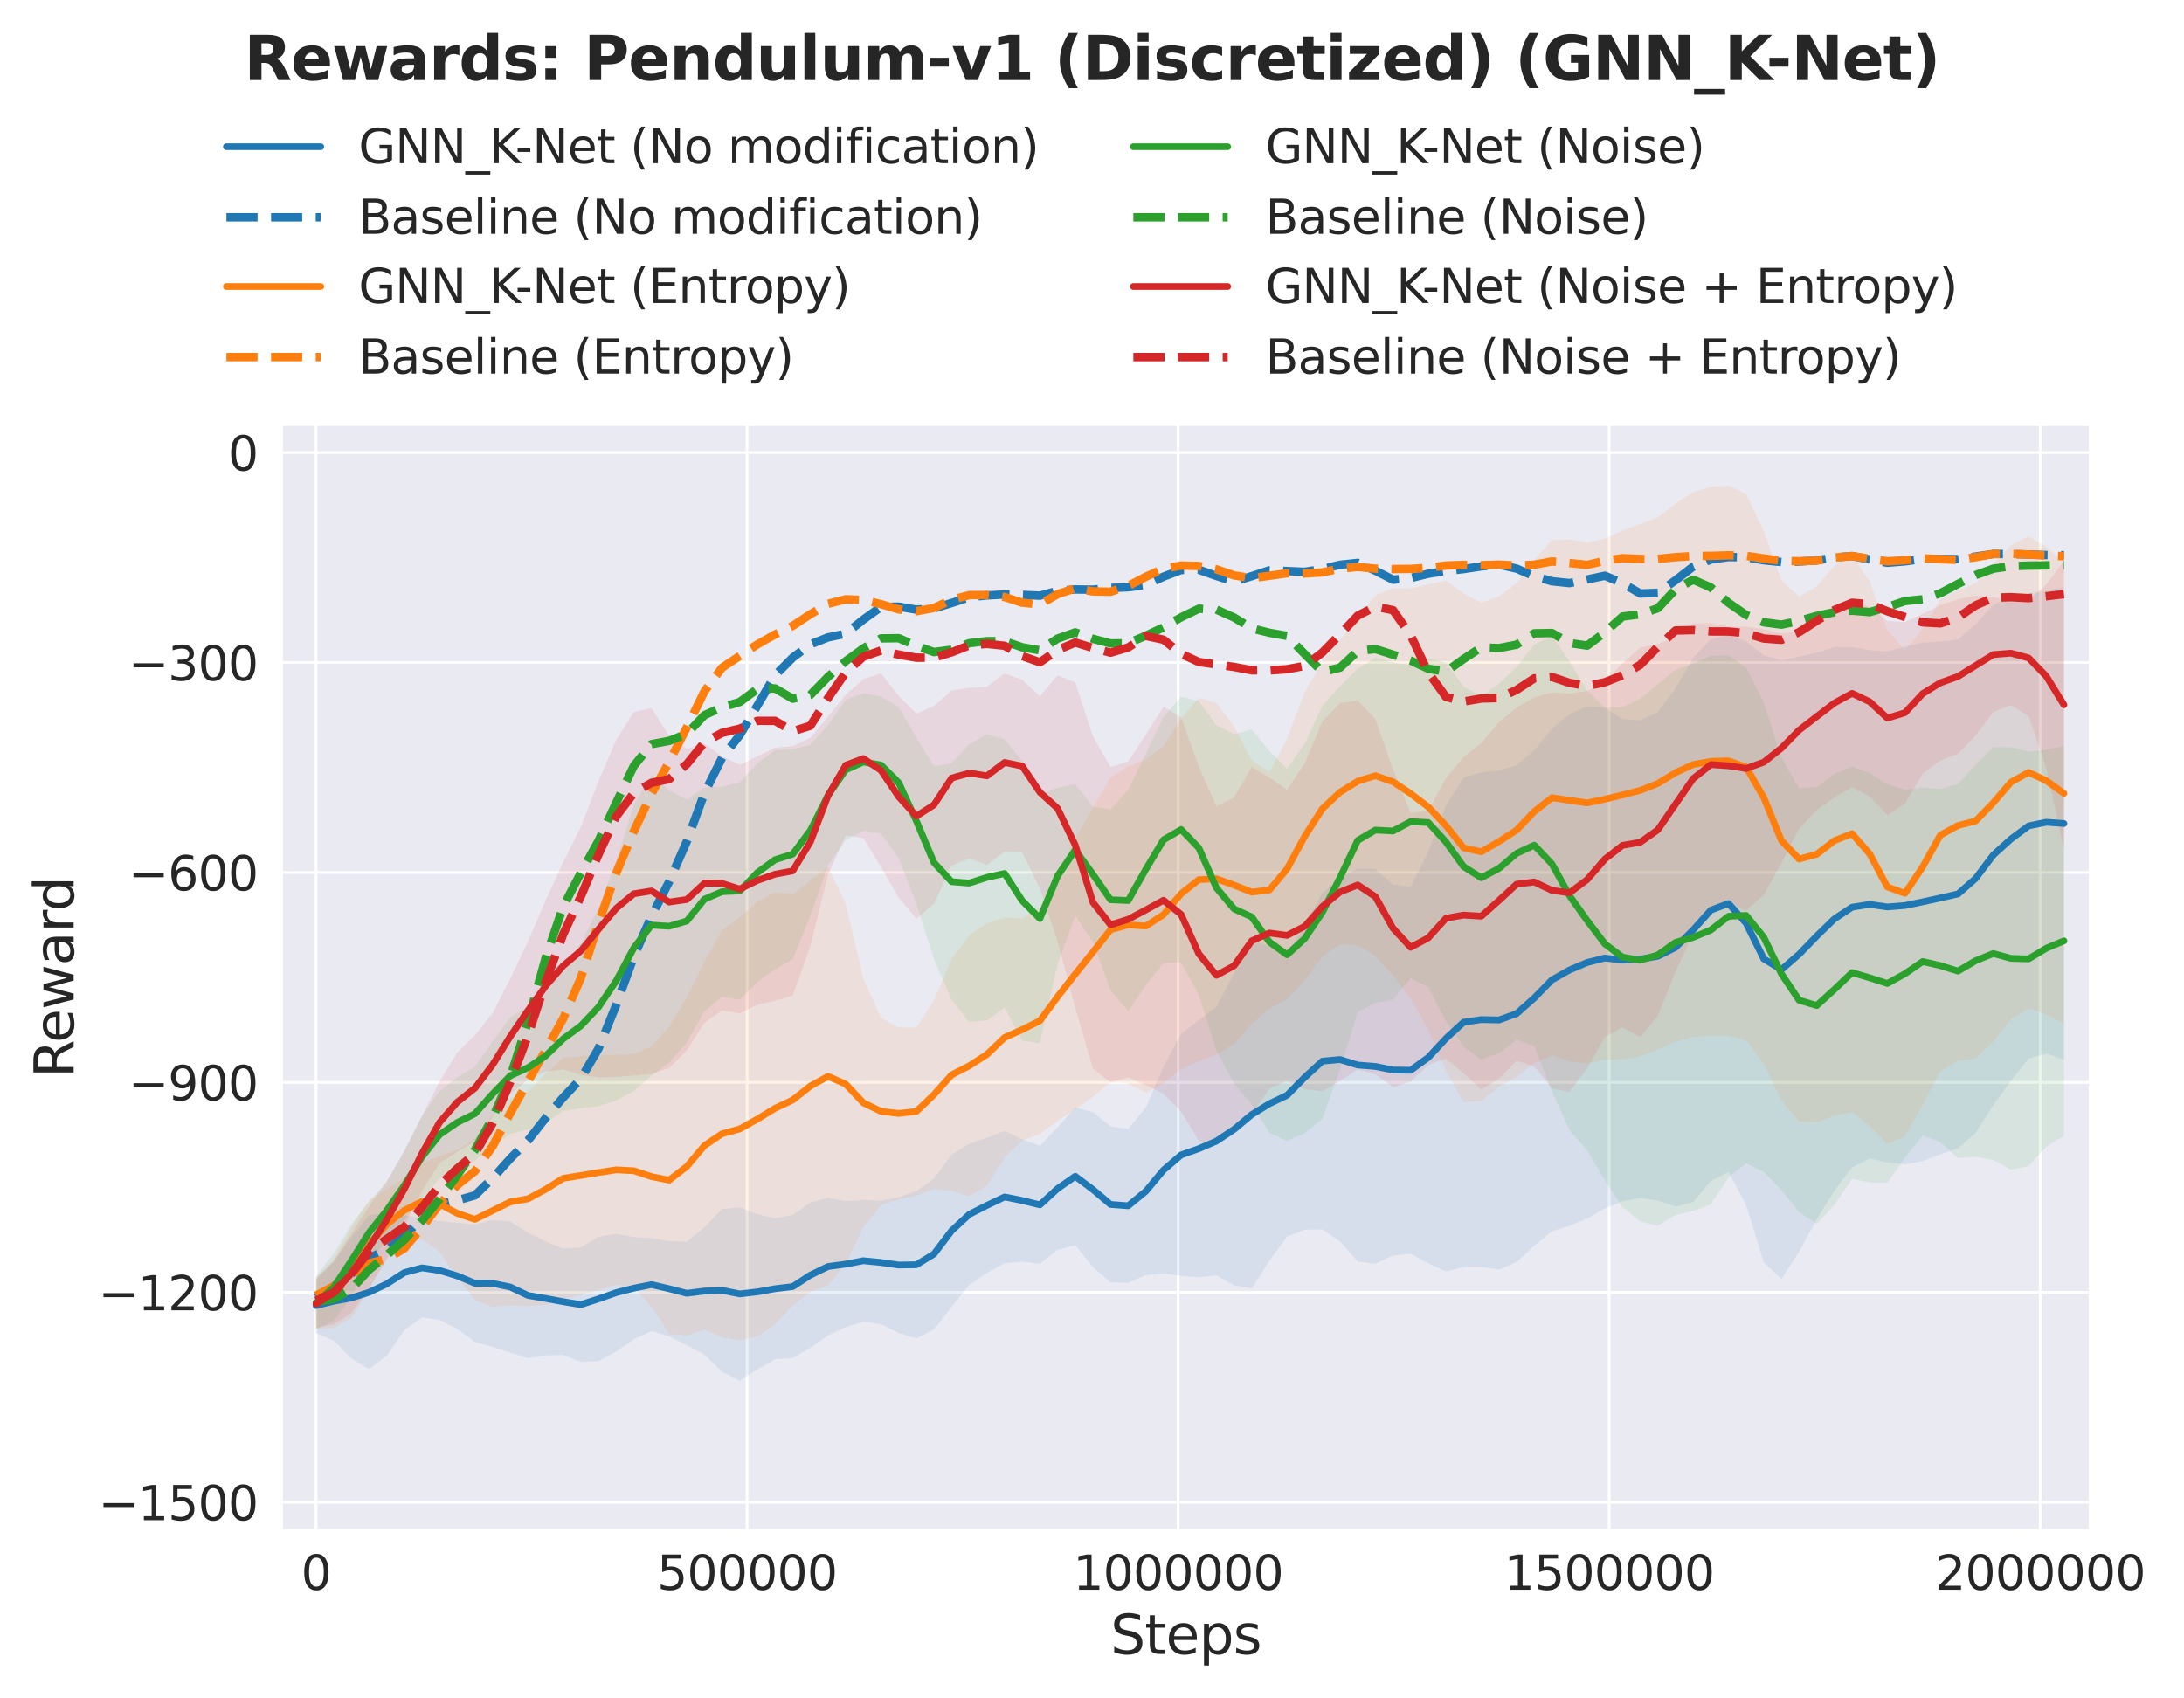 <?xml version="1.0" encoding="utf-8" standalone="no"?>
<!DOCTYPE svg PUBLIC "-//W3C//DTD SVG 1.1//EN"
  "http://www.w3.org/Graphics/SVG/1.1/DTD/svg11.dtd">
<svg xmlns:xlink="http://www.w3.org/1999/xlink" width="648pt" height="504pt" viewBox="0 0 648 504" xmlns="http://www.w3.org/2000/svg" version="1.1">
 <defs>
  <style type="text/css">*{stroke-linejoin: round; stroke-linecap: butt}</style>
 </defs>
 <g id="figure_1">
  <g id="patch_1">
   <path d="M 0 504 
L 648 504 
L 648 0 
L 0 0 
z
" style="fill: #ffffff"/>
  </g>
  <g id="axes_1">
   <g id="patch_2">
    <path d="M 83.54 454.12 
L 620.169 454.12 
L 620.169 126 
L 83.54 126 
z
" style="fill: #eaeaf2"/>
   </g>
   <g id="matplotlib.axis_1">
    <g id="xtick_1">
     <g id="line2d_1">
      <path d="M 93.771 454.12 
L 93.771 126 
" clip-path="url(#pbbfdd96a5c)" style="fill: none; stroke: #ffffff; stroke-width: 0.8; stroke-linecap: round"/>
     </g>
     <g id="text_1">
      <!-- 0 -->
      <g style="fill: #262626" transform="translate(89.317 471.758) scale(0.14 -0.14)">
       <defs>
        <path id="DejaVuSans-30" d="M 2034 4250 
Q 1547 4250 1301 3770 
Q 1056 3291 1056 2328 
Q 1056 1369 1301 889 
Q 1547 409 2034 409 
Q 2525 409 2770 889 
Q 3016 1369 3016 2328 
Q 3016 3291 2770 3770 
Q 2525 4250 2034 4250 
z
M 2034 4750 
Q 2819 4750 3233 4129 
Q 3647 3509 3647 2328 
Q 3647 1150 3233 529 
Q 2819 -91 2034 -91 
Q 1250 -91 836 529 
Q 422 1150 422 2328 
Q 422 3509 836 4129 
Q 1250 4750 2034 4750 
z
" transform="scale(0.016)"/>
       </defs>
       <use xlink:href="#DejaVuSans-30"/>
      </g>
     </g>
    </g>
    <g id="xtick_2">
     <g id="line2d_2">
      <path d="M 221.662 454.12 
L 221.662 126 
" clip-path="url(#pbbfdd96a5c)" style="fill: none; stroke: #ffffff; stroke-width: 0.8; stroke-linecap: round"/>
     </g>
     <g id="text_2">
      <!-- 500000 -->
      <g style="fill: #262626" transform="translate(194.939 471.758) scale(0.14 -0.14)">
       <defs>
        <path id="DejaVuSans-35" d="M 691 4666 
L 3169 4666 
L 3169 4134 
L 1269 4134 
L 1269 2991 
Q 1406 3038 1543 3061 
Q 1681 3084 1819 3084 
Q 2600 3084 3056 2656 
Q 3513 2228 3513 1497 
Q 3513 744 3044 326 
Q 2575 -91 1722 -91 
Q 1428 -91 1123 -41 
Q 819 9 494 109 
L 494 744 
Q 775 591 1075 516 
Q 1375 441 1709 441 
Q 2250 441 2565 725 
Q 2881 1009 2881 1497 
Q 2881 1984 2565 2268 
Q 2250 2553 1709 2553 
Q 1456 2553 1204 2497 
Q 953 2441 691 2322 
L 691 4666 
z
" transform="scale(0.016)"/>
       </defs>
       <use xlink:href="#DejaVuSans-35"/>
       <use xlink:href="#DejaVuSans-30" transform="translate(63.623 0)"/>
       <use xlink:href="#DejaVuSans-30" transform="translate(127.246 0)"/>
       <use xlink:href="#DejaVuSans-30" transform="translate(190.869 0)"/>
       <use xlink:href="#DejaVuSans-30" transform="translate(254.492 0)"/>
       <use xlink:href="#DejaVuSans-30" transform="translate(318.115 0)"/>
      </g>
     </g>
    </g>
    <g id="xtick_3">
     <g id="line2d_3">
      <path d="M 349.552 454.12 
L 349.552 126 
" clip-path="url(#pbbfdd96a5c)" style="fill: none; stroke: #ffffff; stroke-width: 0.8; stroke-linecap: round"/>
     </g>
     <g id="text_3">
      <!-- 1000000 -->
      <g style="fill: #262626" transform="translate(318.376 471.758) scale(0.14 -0.14)">
       <defs>
        <path id="DejaVuSans-31" d="M 794 531 
L 1825 531 
L 1825 4091 
L 703 3866 
L 703 4441 
L 1819 4666 
L 2450 4666 
L 2450 531 
L 3481 531 
L 3481 0 
L 794 0 
L 794 531 
z
" transform="scale(0.016)"/>
       </defs>
       <use xlink:href="#DejaVuSans-31"/>
       <use xlink:href="#DejaVuSans-30" transform="translate(63.623 0)"/>
       <use xlink:href="#DejaVuSans-30" transform="translate(127.246 0)"/>
       <use xlink:href="#DejaVuSans-30" transform="translate(190.869 0)"/>
       <use xlink:href="#DejaVuSans-30" transform="translate(254.492 0)"/>
       <use xlink:href="#DejaVuSans-30" transform="translate(318.115 0)"/>
       <use xlink:href="#DejaVuSans-30" transform="translate(381.738 0)"/>
      </g>
     </g>
    </g>
    <g id="xtick_4">
     <g id="line2d_4">
      <path d="M 477.443 454.12 
L 477.443 126 
" clip-path="url(#pbbfdd96a5c)" style="fill: none; stroke: #ffffff; stroke-width: 0.8; stroke-linecap: round"/>
     </g>
     <g id="text_4">
      <!-- 1500000 -->
      <g style="fill: #262626" transform="translate(446.266 471.758) scale(0.14 -0.14)">
       <use xlink:href="#DejaVuSans-31"/>
       <use xlink:href="#DejaVuSans-35" transform="translate(63.623 0)"/>
       <use xlink:href="#DejaVuSans-30" transform="translate(127.246 0)"/>
       <use xlink:href="#DejaVuSans-30" transform="translate(190.869 0)"/>
       <use xlink:href="#DejaVuSans-30" transform="translate(254.492 0)"/>
       <use xlink:href="#DejaVuSans-30" transform="translate(318.115 0)"/>
       <use xlink:href="#DejaVuSans-30" transform="translate(381.738 0)"/>
      </g>
     </g>
    </g>
    <g id="xtick_5">
     <g id="line2d_5">
      <path d="M 605.333 454.12 
L 605.333 126 
" clip-path="url(#pbbfdd96a5c)" style="fill: none; stroke: #ffffff; stroke-width: 0.8; stroke-linecap: round"/>
     </g>
     <g id="text_5">
      <!-- 2000000 -->
      <g style="fill: #262626" transform="translate(574.157 471.758) scale(0.14 -0.14)">
       <defs>
        <path id="DejaVuSans-32" d="M 1228 531 
L 3431 531 
L 3431 0 
L 469 0 
L 469 531 
Q 828 903 1448 1529 
Q 2069 2156 2228 2338 
Q 2531 2678 2651 2914 
Q 2772 3150 2772 3378 
Q 2772 3750 2511 3984 
Q 2250 4219 1831 4219 
Q 1534 4219 1204 4116 
Q 875 4013 500 3803 
L 500 4441 
Q 881 4594 1212 4672 
Q 1544 4750 1819 4750 
Q 2544 4750 2975 4387 
Q 3406 4025 3406 3419 
Q 3406 3131 3298 2873 
Q 3191 2616 2906 2266 
Q 2828 2175 2409 1742 
Q 1991 1309 1228 531 
z
" transform="scale(0.016)"/>
       </defs>
       <use xlink:href="#DejaVuSans-32"/>
       <use xlink:href="#DejaVuSans-30" transform="translate(63.623 0)"/>
       <use xlink:href="#DejaVuSans-30" transform="translate(127.246 0)"/>
       <use xlink:href="#DejaVuSans-30" transform="translate(190.869 0)"/>
       <use xlink:href="#DejaVuSans-30" transform="translate(254.492 0)"/>
       <use xlink:href="#DejaVuSans-30" transform="translate(318.115 0)"/>
       <use xlink:href="#DejaVuSans-30" transform="translate(381.738 0)"/>
      </g>
     </g>
    </g>
    <g id="text_6">
     <!-- Steps -->
     <g style="fill: #262626" transform="translate(329.471 490.827) scale(0.16 -0.16)">
      <defs>
       <path id="DejaVuSans-53" d="M 3425 4513 
L 3425 3897 
Q 3066 4069 2747 4153 
Q 2428 4238 2131 4238 
Q 1616 4238 1336 4038 
Q 1056 3838 1056 3469 
Q 1056 3159 1242 3001 
Q 1428 2844 1947 2747 
L 2328 2669 
Q 3034 2534 3370 2195 
Q 3706 1856 3706 1288 
Q 3706 609 3251 259 
Q 2797 -91 1919 -91 
Q 1588 -91 1214 -16 
Q 841 59 441 206 
L 441 856 
Q 825 641 1194 531 
Q 1563 422 1919 422 
Q 2459 422 2753 634 
Q 3047 847 3047 1241 
Q 3047 1584 2836 1778 
Q 2625 1972 2144 2069 
L 1759 2144 
Q 1053 2284 737 2584 
Q 422 2884 422 3419 
Q 422 4038 858 4394 
Q 1294 4750 2059 4750 
Q 2388 4750 2728 4690 
Q 3069 4631 3425 4513 
z
" transform="scale(0.016)"/>
       <path id="DejaVuSans-74" d="M 1172 4494 
L 1172 3500 
L 2356 3500 
L 2356 3053 
L 1172 3053 
L 1172 1153 
Q 1172 725 1289 603 
Q 1406 481 1766 481 
L 2356 481 
L 2356 0 
L 1766 0 
Q 1100 0 847 248 
Q 594 497 594 1153 
L 594 3053 
L 172 3053 
L 172 3500 
L 594 3500 
L 594 4494 
L 1172 4494 
z
" transform="scale(0.016)"/>
       <path id="DejaVuSans-65" d="M 3597 1894 
L 3597 1613 
L 953 1613 
Q 991 1019 1311 708 
Q 1631 397 2203 397 
Q 2534 397 2845 478 
Q 3156 559 3463 722 
L 3463 178 
Q 3153 47 2828 -22 
Q 2503 -91 2169 -91 
Q 1331 -91 842 396 
Q 353 884 353 1716 
Q 353 2575 817 3079 
Q 1281 3584 2069 3584 
Q 2775 3584 3186 3129 
Q 3597 2675 3597 1894 
z
M 3022 2063 
Q 3016 2534 2758 2815 
Q 2500 3097 2075 3097 
Q 1594 3097 1305 2825 
Q 1016 2553 972 2059 
L 3022 2063 
z
" transform="scale(0.016)"/>
       <path id="DejaVuSans-70" d="M 1159 525 
L 1159 -1331 
L 581 -1331 
L 581 3500 
L 1159 3500 
L 1159 2969 
Q 1341 3281 1617 3432 
Q 1894 3584 2278 3584 
Q 2916 3584 3314 3078 
Q 3713 2572 3713 1747 
Q 3713 922 3314 415 
Q 2916 -91 2278 -91 
Q 1894 -91 1617 61 
Q 1341 213 1159 525 
z
M 3116 1747 
Q 3116 2381 2855 2742 
Q 2594 3103 2138 3103 
Q 1681 3103 1420 2742 
Q 1159 2381 1159 1747 
Q 1159 1113 1420 752 
Q 1681 391 2138 391 
Q 2594 391 2855 752 
Q 3116 1113 3116 1747 
z
" transform="scale(0.016)"/>
       <path id="DejaVuSans-73" d="M 2834 3397 
L 2834 2853 
Q 2591 2978 2328 3040 
Q 2066 3103 1784 3103 
Q 1356 3103 1142 2972 
Q 928 2841 928 2578 
Q 928 2378 1081 2264 
Q 1234 2150 1697 2047 
L 1894 2003 
Q 2506 1872 2764 1633 
Q 3022 1394 3022 966 
Q 3022 478 2636 193 
Q 2250 -91 1575 -91 
Q 1294 -91 989 -36 
Q 684 19 347 128 
L 347 722 
Q 666 556 975 473 
Q 1284 391 1588 391 
Q 1994 391 2212 530 
Q 2431 669 2431 922 
Q 2431 1156 2273 1281 
Q 2116 1406 1581 1522 
L 1381 1569 
Q 847 1681 609 1914 
Q 372 2147 372 2553 
Q 372 3047 722 3315 
Q 1072 3584 1716 3584 
Q 2034 3584 2315 3537 
Q 2597 3491 2834 3397 
z
" transform="scale(0.016)"/>
      </defs>
      <use xlink:href="#DejaVuSans-53"/>
      <use xlink:href="#DejaVuSans-74" transform="translate(63.477 0)"/>
      <use xlink:href="#DejaVuSans-65" transform="translate(102.686 0)"/>
      <use xlink:href="#DejaVuSans-70" transform="translate(164.209 0)"/>
      <use xlink:href="#DejaVuSans-73" transform="translate(227.686 0)"/>
     </g>
    </g>
   </g>
   <g id="matplotlib.axis_2">
    <g id="ytick_1">
     <g id="line2d_6">
      <path d="M 83.54 445.813 
L 620.169 445.813 
" clip-path="url(#pbbfdd96a5c)" style="fill: none; stroke: #ffffff; stroke-width: 0.8; stroke-linecap: round"/>
     </g>
     <g id="text_7">
      <!-- −1500 -->
      <g style="fill: #262626" transform="translate(29.178 451.132) scale(0.14 -0.14)">
       <defs>
        <path id="DejaVuSans-2212" d="M 678 2272 
L 4684 2272 
L 4684 1741 
L 678 1741 
L 678 2272 
z
" transform="scale(0.016)"/>
       </defs>
       <use xlink:href="#DejaVuSans-2212"/>
       <use xlink:href="#DejaVuSans-31" transform="translate(83.789 0)"/>
       <use xlink:href="#DejaVuSans-35" transform="translate(147.412 0)"/>
       <use xlink:href="#DejaVuSans-30" transform="translate(211.035 0)"/>
       <use xlink:href="#DejaVuSans-30" transform="translate(274.658 0)"/>
      </g>
     </g>
    </g>
    <g id="ytick_2">
     <g id="line2d_7">
      <path d="M 83.54 383.512 
L 620.169 383.512 
" clip-path="url(#pbbfdd96a5c)" style="fill: none; stroke: #ffffff; stroke-width: 0.8; stroke-linecap: round"/>
     </g>
     <g id="text_8">
      <!-- −1200 -->
      <g style="fill: #262626" transform="translate(29.178 388.831) scale(0.14 -0.14)">
       <use xlink:href="#DejaVuSans-2212"/>
       <use xlink:href="#DejaVuSans-31" transform="translate(83.789 0)"/>
       <use xlink:href="#DejaVuSans-32" transform="translate(147.412 0)"/>
       <use xlink:href="#DejaVuSans-30" transform="translate(211.035 0)"/>
       <use xlink:href="#DejaVuSans-30" transform="translate(274.658 0)"/>
      </g>
     </g>
    </g>
    <g id="ytick_3">
     <g id="line2d_8">
      <path d="M 83.54 321.211 
L 620.169 321.211 
" clip-path="url(#pbbfdd96a5c)" style="fill: none; stroke: #ffffff; stroke-width: 0.8; stroke-linecap: round"/>
     </g>
     <g id="text_9">
      <!-- −900 -->
      <g style="fill: #262626" transform="translate(38.086 326.53) scale(0.14 -0.14)">
       <defs>
        <path id="DejaVuSans-39" d="M 703 97 
L 703 672 
Q 941 559 1184 500 
Q 1428 441 1663 441 
Q 2288 441 2617 861 
Q 2947 1281 2994 2138 
Q 2813 1869 2534 1725 
Q 2256 1581 1919 1581 
Q 1219 1581 811 2004 
Q 403 2428 403 3163 
Q 403 3881 828 4315 
Q 1253 4750 1959 4750 
Q 2769 4750 3195 4129 
Q 3622 3509 3622 2328 
Q 3622 1225 3098 567 
Q 2575 -91 1691 -91 
Q 1453 -91 1209 -44 
Q 966 3 703 97 
z
M 1959 2075 
Q 2384 2075 2632 2365 
Q 2881 2656 2881 3163 
Q 2881 3666 2632 3958 
Q 2384 4250 1959 4250 
Q 1534 4250 1286 3958 
Q 1038 3666 1038 3163 
Q 1038 2656 1286 2365 
Q 1534 2075 1959 2075 
z
" transform="scale(0.016)"/>
       </defs>
       <use xlink:href="#DejaVuSans-2212"/>
       <use xlink:href="#DejaVuSans-39" transform="translate(83.789 0)"/>
       <use xlink:href="#DejaVuSans-30" transform="translate(147.412 0)"/>
       <use xlink:href="#DejaVuSans-30" transform="translate(211.035 0)"/>
      </g>
     </g>
    </g>
    <g id="ytick_4">
     <g id="line2d_9">
      <path d="M 83.54 258.909 
L 620.169 258.909 
" clip-path="url(#pbbfdd96a5c)" style="fill: none; stroke: #ffffff; stroke-width: 0.8; stroke-linecap: round"/>
     </g>
     <g id="text_10">
      <!-- −600 -->
      <g style="fill: #262626" transform="translate(38.086 264.228) scale(0.14 -0.14)">
       <defs>
        <path id="DejaVuSans-36" d="M 2113 2584 
Q 1688 2584 1439 2293 
Q 1191 2003 1191 1497 
Q 1191 994 1439 701 
Q 1688 409 2113 409 
Q 2538 409 2786 701 
Q 3034 994 3034 1497 
Q 3034 2003 2786 2293 
Q 2538 2584 2113 2584 
z
M 3366 4563 
L 3366 3988 
Q 3128 4100 2886 4159 
Q 2644 4219 2406 4219 
Q 1781 4219 1451 3797 
Q 1122 3375 1075 2522 
Q 1259 2794 1537 2939 
Q 1816 3084 2150 3084 
Q 2853 3084 3261 2657 
Q 3669 2231 3669 1497 
Q 3669 778 3244 343 
Q 2819 -91 2113 -91 
Q 1303 -91 875 529 
Q 447 1150 447 2328 
Q 447 3434 972 4092 
Q 1497 4750 2381 4750 
Q 2619 4750 2861 4703 
Q 3103 4656 3366 4563 
z
" transform="scale(0.016)"/>
       </defs>
       <use xlink:href="#DejaVuSans-2212"/>
       <use xlink:href="#DejaVuSans-36" transform="translate(83.789 0)"/>
       <use xlink:href="#DejaVuSans-30" transform="translate(147.412 0)"/>
       <use xlink:href="#DejaVuSans-30" transform="translate(211.035 0)"/>
      </g>
     </g>
    </g>
    <g id="ytick_5">
     <g id="line2d_10">
      <path d="M 83.54 196.608 
L 620.169 196.608 
" clip-path="url(#pbbfdd96a5c)" style="fill: none; stroke: #ffffff; stroke-width: 0.8; stroke-linecap: round"/>
     </g>
     <g id="text_11">
      <!-- −300 -->
      <g style="fill: #262626" transform="translate(38.086 201.927) scale(0.14 -0.14)">
       <defs>
        <path id="DejaVuSans-33" d="M 2597 2516 
Q 3050 2419 3304 2112 
Q 3559 1806 3559 1356 
Q 3559 666 3084 287 
Q 2609 -91 1734 -91 
Q 1441 -91 1130 -33 
Q 819 25 488 141 
L 488 750 
Q 750 597 1062 519 
Q 1375 441 1716 441 
Q 2309 441 2620 675 
Q 2931 909 2931 1356 
Q 2931 1769 2642 2001 
Q 2353 2234 1838 2234 
L 1294 2234 
L 1294 2753 
L 1863 2753 
Q 2328 2753 2575 2939 
Q 2822 3125 2822 3475 
Q 2822 3834 2567 4026 
Q 2313 4219 1838 4219 
Q 1578 4219 1281 4162 
Q 984 4106 628 3988 
L 628 4550 
Q 988 4650 1302 4700 
Q 1616 4750 1894 4750 
Q 2613 4750 3031 4423 
Q 3450 4097 3450 3541 
Q 3450 3153 3228 2886 
Q 3006 2619 2597 2516 
z
" transform="scale(0.016)"/>
       </defs>
       <use xlink:href="#DejaVuSans-2212"/>
       <use xlink:href="#DejaVuSans-33" transform="translate(83.789 0)"/>
       <use xlink:href="#DejaVuSans-30" transform="translate(147.412 0)"/>
       <use xlink:href="#DejaVuSans-30" transform="translate(211.035 0)"/>
      </g>
     </g>
    </g>
    <g id="ytick_6">
     <g id="line2d_11">
      <path d="M 83.54 134.307 
L 620.169 134.307 
" clip-path="url(#pbbfdd96a5c)" style="fill: none; stroke: #ffffff; stroke-width: 0.8; stroke-linecap: round"/>
     </g>
     <g id="text_12">
      <!-- 0 -->
      <g style="fill: #262626" transform="translate(67.632 139.626) scale(0.14 -0.14)">
       <use xlink:href="#DejaVuSans-30"/>
      </g>
     </g>
    </g>
    <g id="text_13">
     <!-- Reward -->
     <g style="fill: #262626" transform="translate(21.851 319.854) rotate(-90) scale(0.16 -0.16)">
      <defs>
       <path id="DejaVuSans-52" d="M 2841 2188 
Q 3044 2119 3236 1894 
Q 3428 1669 3622 1275 
L 4263 0 
L 3584 0 
L 2988 1197 
Q 2756 1666 2539 1819 
Q 2322 1972 1947 1972 
L 1259 1972 
L 1259 0 
L 628 0 
L 628 4666 
L 2053 4666 
Q 2853 4666 3247 4331 
Q 3641 3997 3641 3322 
Q 3641 2881 3436 2590 
Q 3231 2300 2841 2188 
z
M 1259 4147 
L 1259 2491 
L 2053 2491 
Q 2509 2491 2742 2702 
Q 2975 2913 2975 3322 
Q 2975 3731 2742 3939 
Q 2509 4147 2053 4147 
L 1259 4147 
z
" transform="scale(0.016)"/>
       <path id="DejaVuSans-77" d="M 269 3500 
L 844 3500 
L 1563 769 
L 2278 3500 
L 2956 3500 
L 3675 769 
L 4391 3500 
L 4966 3500 
L 4050 0 
L 3372 0 
L 2619 2869 
L 1863 0 
L 1184 0 
L 269 3500 
z
" transform="scale(0.016)"/>
       <path id="DejaVuSans-61" d="M 2194 1759 
Q 1497 1759 1228 1600 
Q 959 1441 959 1056 
Q 959 750 1161 570 
Q 1363 391 1709 391 
Q 2188 391 2477 730 
Q 2766 1069 2766 1631 
L 2766 1759 
L 2194 1759 
z
M 3341 1997 
L 3341 0 
L 2766 0 
L 2766 531 
Q 2569 213 2275 61 
Q 1981 -91 1556 -91 
Q 1019 -91 701 211 
Q 384 513 384 1019 
Q 384 1609 779 1909 
Q 1175 2209 1959 2209 
L 2766 2209 
L 2766 2266 
Q 2766 2663 2505 2880 
Q 2244 3097 1772 3097 
Q 1472 3097 1187 3025 
Q 903 2953 641 2809 
L 641 3341 
Q 956 3463 1253 3523 
Q 1550 3584 1831 3584 
Q 2591 3584 2966 3190 
Q 3341 2797 3341 1997 
z
" transform="scale(0.016)"/>
       <path id="DejaVuSans-72" d="M 2631 2963 
Q 2534 3019 2420 3045 
Q 2306 3072 2169 3072 
Q 1681 3072 1420 2755 
Q 1159 2438 1159 1844 
L 1159 0 
L 581 0 
L 581 3500 
L 1159 3500 
L 1159 2956 
Q 1341 3275 1631 3429 
Q 1922 3584 2338 3584 
Q 2397 3584 2469 3576 
Q 2541 3569 2628 3553 
L 2631 2963 
z
" transform="scale(0.016)"/>
       <path id="DejaVuSans-64" d="M 2906 2969 
L 2906 4863 
L 3481 4863 
L 3481 0 
L 2906 0 
L 2906 525 
Q 2725 213 2448 61 
Q 2172 -91 1784 -91 
Q 1150 -91 751 415 
Q 353 922 353 1747 
Q 353 2572 751 3078 
Q 1150 3584 1784 3584 
Q 2172 3584 2448 3432 
Q 2725 3281 2906 2969 
z
M 947 1747 
Q 947 1113 1208 752 
Q 1469 391 1925 391 
Q 2381 391 2643 752 
Q 2906 1113 2906 1747 
Q 2906 2381 2643 2742 
Q 2381 3103 1925 3103 
Q 1469 3103 1208 2742 
Q 947 2381 947 1747 
z
" transform="scale(0.016)"/>
      </defs>
      <use xlink:href="#DejaVuSans-52"/>
      <use xlink:href="#DejaVuSans-65" transform="translate(64.982 0)"/>
      <use xlink:href="#DejaVuSans-77" transform="translate(126.506 0)"/>
      <use xlink:href="#DejaVuSans-61" transform="translate(208.293 0)"/>
      <use xlink:href="#DejaVuSans-72" transform="translate(269.572 0)"/>
      <use xlink:href="#DejaVuSans-64" transform="translate(308.936 0)"/>
     </g>
    </g>
   </g>
   <g id="FillBetweenPolyCollection_1">
    <path d="M 93.771 379.226 
L 93.771 395.625 
L 99.01 397.786 
L 104.248 403.145 
L 109.486 406.288 
L 114.725 402.355 
L 119.963 394.719 
L 125.202 390.951 
L 130.44 391.71 
L 135.678 394.375 
L 140.917 398.261 
L 146.155 399.684 
L 151.394 401.388 
L 156.632 403.039 
L 161.87 402.246 
L 167.109 402.068 
L 172.347 404.178 
L 177.586 403.886 
L 182.824 401.053 
L 188.062 397.449 
L 193.301 394.99 
L 198.539 396.562 
L 203.778 399.163 
L 209.016 402.021 
L 214.254 407.085 
L 219.493 409.699 
L 224.731 406.373 
L 229.969 403.356 
L 235.208 403.007 
L 240.446 399.945 
L 245.685 396.263 
L 250.923 393.801 
L 256.161 392.195 
L 261.4 392.986 
L 266.638 395.537 
L 271.877 397.218 
L 277.115 394.51 
L 282.353 387.83 
L 287.592 381.307 
L 292.83 377.755 
L 298.069 374.829 
L 303.307 374.423 
L 308.545 375.026 
L 313.784 370.899 
L 319.022 369.508 
L 324.261 375.957 
L 329.499 380.576 
L 334.737 380.681 
L 339.976 378.354 
L 345.214 377.932 
L 350.453 378.614 
L 355.691 379.01 
L 360.929 378.467 
L 366.168 381.428 
L 371.406 382.341 
L 376.645 374.149 
L 381.883 366.909 
L 387.121 364.957 
L 392.36 364.812 
L 397.598 368.383 
L 402.837 374.333 
L 408.075 375.052 
L 413.313 372.579 
L 418.552 372.026 
L 423.79 374.875 
L 429.028 377.315 
L 434.267 375.954 
L 439.505 375.963 
L 444.744 376.755 
L 449.982 374.544 
L 455.22 369.67 
L 460.459 365.369 
L 465.697 363.741 
L 470.936 361.634 
L 476.174 358.586 
L 481.412 356.491 
L 486.651 355.481 
L 491.889 356.276 
L 497.128 358.057 
L 502.366 356.711 
L 507.604 350.475 
L 512.843 347.765 
L 518.081 357.609 
L 523.32 374.6 
L 528.558 379.516 
L 533.796 371.483 
L 539.035 361.831 
L 544.273 353.323 
L 549.512 346.41 
L 554.75 343.799 
L 559.988 344.946 
L 565.227 345.522 
L 570.465 344.567 
L 575.704 342.56 
L 580.942 340.77 
L 586.18 336.149 
L 591.419 327.941 
L 596.657 320.766 
L 601.896 314.095 
L 607.134 312.664 
L 612.372 314.492 
L 612.372 174.272 
L 612.372 174.272 
L 607.134 175.326 
L 601.896 176.084 
L 596.657 177.186 
L 591.419 179.499 
L 586.18 185.225 
L 580.942 189.793 
L 575.704 190.381 
L 570.465 190.686 
L 565.227 191.899 
L 559.988 193.33 
L 554.75 192.962 
L 549.512 192.007 
L 544.273 192.015 
L 539.035 193.711 
L 533.796 194.858 
L 528.558 195.952 
L 523.32 194.493 
L 518.081 190.306 
L 512.843 188.469 
L 507.604 189.701 
L 502.366 195.211 
L 497.128 204.251 
L 491.889 211.279 
L 486.651 213.772 
L 481.412 213.351 
L 476.174 210.004 
L 470.936 209.6 
L 465.697 211.924 
L 460.459 216.189 
L 455.22 222.626 
L 449.982 227.043 
L 444.744 228.606 
L 439.505 229.163 
L 434.267 230.717 
L 429.028 238.985 
L 423.79 252.733 
L 418.552 263.185 
L 413.313 262.482 
L 408.075 257.882 
L 402.837 257.767 
L 397.598 260.455 
L 392.36 264.99 
L 387.121 274.425 
L 381.883 283.135 
L 376.645 280.89 
L 371.406 279.143 
L 366.168 288.807 
L 360.929 298.765 
L 355.691 302.727 
L 350.453 306.833 
L 345.214 316.491 
L 339.976 328.643 
L 334.737 334.963 
L 329.499 334.262 
L 324.261 330.018 
L 319.022 328.632 
L 313.784 334.546 
L 308.545 340.05 
L 303.307 338.086 
L 298.069 335.564 
L 292.83 337.637 
L 287.592 339.42 
L 282.353 342.593 
L 277.115 349.734 
L 271.877 353.422 
L 266.638 355.248 
L 261.4 356.292 
L 256.161 356.054 
L 250.923 356.462 
L 245.685 355.418 
L 240.446 356.829 
L 235.208 360.587 
L 229.969 361.509 
L 224.731 360.357 
L 219.493 358.236 
L 214.254 358.748 
L 209.016 364.224 
L 203.778 368.416 
L 198.539 368.302 
L 193.301 367.436 
L 188.062 367.098 
L 182.824 366.133 
L 177.586 367.024 
L 172.347 370.115 
L 167.109 370.497 
L 161.87 368.369 
L 156.632 365.79 
L 151.394 362.473 
L 146.155 362.006 
L 140.917 363.373 
L 135.678 362.872 
L 130.44 362.3 
L 125.202 361.524 
L 119.963 360.571 
L 114.725 359.676 
L 109.486 360.71 
L 104.248 367.167 
L 99.01 374.522 
L 93.771 379.226 
z
" clip-path="url(#pbbfdd96a5c)" style="fill: #1f77b4; fill-opacity: 0.1"/>
   </g>
   <g id="FillBetweenPolyCollection_2">
    <path d="M 93.771 379.042 
L 93.771 394.45 
L 99.01 394.078 
L 104.248 391.185 
L 109.486 382.346 
L 114.725 373.858 
L 119.963 368.887 
L 125.202 367.683 
L 130.44 371.549 
L 135.678 378.922 
L 140.917 385.777 
L 146.155 387.819 
L 151.394 387.364 
L 156.632 387.579 
L 161.87 387.251 
L 167.109 385.481 
L 172.347 384.182 
L 177.586 382.847 
L 182.824 381.245 
L 188.062 382.077 
L 193.301 387.783 
L 198.539 395.865 
L 203.778 396.293 
L 209.016 394.552 
L 214.254 396.847 
L 219.493 397.803 
L 224.731 396.528 
L 229.969 393.003 
L 235.208 387.407 
L 240.446 383.333 
L 245.685 381.484 
L 250.923 375.181 
L 256.161 364.151 
L 261.4 357.581 
L 266.638 355.931 
L 271.877 354.79 
L 277.115 352.8 
L 282.353 353.345 
L 287.592 355.059 
L 292.83 351.824 
L 298.069 343.53 
L 303.307 338.513 
L 308.545 336.53 
L 313.784 332.585 
L 319.022 329.137 
L 324.261 325.51 
L 329.499 321.085 
L 334.737 321.536 
L 339.976 324.301 
L 345.214 321.414 
L 350.453 317.213 
L 355.691 314.984 
L 360.929 312.987 
L 366.168 309.76 
L 371.406 303.815 
L 376.645 299.129 
L 381.883 296.583 
L 387.121 290.934 
L 392.36 283.779 
L 397.598 280.245 
L 402.837 280.488 
L 408.075 283.668 
L 413.313 289.547 
L 418.552 296.311 
L 423.79 305.571 
L 429.028 317.695 
L 434.267 327.148 
L 439.505 326.688 
L 444.744 322.496 
L 449.982 319.612 
L 455.22 315.506 
L 460.459 313.208 
L 465.697 314.946 
L 470.936 315.577 
L 476.174 314.474 
L 481.412 314.386 
L 486.651 313.594 
L 491.889 311.427 
L 497.128 309.14 
L 502.366 307.757 
L 507.604 307.422 
L 512.843 307.463 
L 518.081 308.716 
L 523.32 315.739 
L 528.558 326.706 
L 533.796 332.792 
L 539.035 333.059 
L 544.273 331.037 
L 549.512 330.07 
L 554.75 334.199 
L 559.988 339.48 
L 565.227 337.212 
L 570.465 327.885 
L 575.704 317.915 
L 580.942 314.764 
L 586.18 314.151 
L 591.419 309.157 
L 596.657 302.455 
L 601.896 299.285 
L 607.134 301.014 
L 612.372 303.883 
L 612.372 166.983 
L 612.372 166.983 
L 607.134 162.287 
L 601.896 159.126 
L 596.657 161.76 
L 591.419 167.294 
L 586.18 173.088 
L 580.942 175.185 
L 575.704 177.759 
L 570.465 186.657 
L 565.227 192.991 
L 559.988 186.926 
L 554.75 172.623 
L 549.512 164.712 
L 544.273 167.876 
L 539.035 173.946 
L 533.796 177.081 
L 528.558 172.183 
L 523.32 157.642 
L 518.081 146.578 
L 512.843 144.094 
L 507.604 144.443 
L 502.366 145.973 
L 497.128 149.43 
L 491.889 153.576 
L 486.651 155.522 
L 481.412 157.409 
L 476.174 159.86 
L 470.936 160.945 
L 465.697 160.052 
L 460.459 160.242 
L 455.22 166.099 
L 449.982 173.054 
L 444.744 176.945 
L 439.505 178.859 
L 434.267 176.061 
L 429.028 172.311 
L 423.79 173.383 
L 418.552 174.678 
L 413.313 174.457 
L 408.075 176.7 
L 402.837 183.151 
L 397.598 189.939 
L 392.36 196.196 
L 387.121 205.349 
L 381.883 219.143 
L 376.645 229.081 
L 371.406 225.658 
L 366.168 215.568 
L 360.929 208.58 
L 355.691 207.098 
L 350.453 213.196 
L 345.214 221.412 
L 339.976 225.331 
L 334.737 227.379 
L 329.499 230.748 
L 324.261 239.554 
L 319.022 248.986 
L 313.784 259.015 
L 308.545 269.27 
L 303.307 272.529 
L 298.069 272.221 
L 292.83 273.98 
L 287.592 277.483 
L 282.353 284.586 
L 277.115 296.854 
L 271.877 304.888 
L 266.638 304.898 
L 261.4 302.018 
L 256.161 290.4 
L 250.923 268.24 
L 245.685 257.335 
L 240.446 261.247 
L 235.208 265.443 
L 229.969 264.744 
L 224.731 267.647 
L 219.493 272.218 
L 214.254 276.033 
L 209.016 285.34 
L 203.778 296.024 
L 198.539 304.556 
L 193.301 310.551 
L 188.062 312.766 
L 182.824 313.05 
L 177.586 313.055 
L 172.347 313.467 
L 167.109 313.848 
L 161.87 318.619 
L 156.632 323.937 
L 151.394 325.953 
L 146.155 330.672 
L 140.917 337.899 
L 135.678 341.24 
L 130.44 343.044 
L 125.202 345.402 
L 119.963 349.44 
L 114.725 352.922 
L 109.486 356.058 
L 104.248 364.293 
L 99.01 373.742 
L 93.771 379.042 
z
" clip-path="url(#pbbfdd96a5c)" style="fill: #ff7f0e; fill-opacity: 0.1"/>
   </g>
   <g id="FillBetweenPolyCollection_3">
    <path d="M 93.771 378.755 
L 93.771 394.428 
L 99.01 391.985 
L 104.248 384.928 
L 109.486 374.993 
L 114.725 367.633 
L 119.963 362.068 
L 125.202 355.622 
L 130.44 349.623 
L 135.678 346.497 
L 140.917 344.419 
L 146.155 340.211 
L 151.394 336.559 
L 156.632 335.111 
L 161.87 333.251 
L 167.109 329.707 
L 172.347 328.883 
L 177.586 328.276 
L 182.824 326.605 
L 188.062 323.728 
L 193.301 319.238 
L 198.539 315.299 
L 203.778 309.346 
L 209.016 300.039 
L 214.254 295.756 
L 219.493 296.665 
L 224.731 291.351 
L 229.969 287.627 
L 235.208 284.656 
L 240.446 271.827 
L 245.685 256.811 
L 250.923 249.276 
L 256.161 246.501 
L 261.4 247.342 
L 266.638 254.648 
L 271.877 268.277 
L 277.115 284.598 
L 282.353 296.749 
L 287.592 303.305 
L 292.83 302.864 
L 298.069 299.01 
L 303.307 308.831 
L 308.545 309.549 
L 313.784 286.098 
L 319.022 271.786 
L 324.261 279.484 
L 329.499 293.792 
L 334.737 300.071 
L 339.976 292.308 
L 345.214 285.732 
L 350.453 285.576 
L 355.691 295.203 
L 360.929 311.818 
L 366.168 321.594 
L 371.406 327.75 
L 376.645 336.2 
L 381.883 338.59 
L 387.121 336.297 
L 392.36 332.031 
L 397.598 317.319 
L 402.837 300.351 
L 408.075 297.577 
L 413.313 296.641 
L 418.552 290.211 
L 423.79 292.956 
L 429.028 303.007 
L 434.267 310.632 
L 439.505 314.419 
L 444.744 312.521 
L 449.982 308.531 
L 455.22 310.425 
L 460.459 323.947 
L 465.697 335.402 
L 470.936 341.437 
L 476.174 350.251 
L 481.412 358.211 
L 486.651 362.469 
L 491.889 363.715 
L 497.128 360.557 
L 502.366 359.336 
L 507.604 357.366 
L 512.843 349.365 
L 518.081 345.216 
L 523.32 347.784 
L 528.558 353.193 
L 533.796 359.715 
L 539.035 363.187 
L 544.273 357.55 
L 549.512 349.796 
L 554.75 350.898 
L 559.988 350.984 
L 565.227 343.594 
L 570.465 337.012 
L 575.704 338.942 
L 580.942 343.66 
L 586.18 343.277 
L 591.419 344.238 
L 596.657 347.066 
L 601.896 346.037 
L 607.134 340.28 
L 612.372 337.07 
L 612.372 221.339 
L 612.372 221.339 
L 607.134 222.53 
L 601.896 223.08 
L 596.657 221.727 
L 591.419 221.674 
L 586.18 226.895 
L 580.942 232.693 
L 575.704 234.123 
L 570.465 233.66 
L 565.227 234.293 
L 559.988 232.699 
L 554.75 229.423 
L 549.512 227.442 
L 544.273 229.652 
L 539.035 233.606 
L 533.796 233.917 
L 528.558 224.804 
L 523.32 208.52 
L 518.081 198.105 
L 512.843 194.472 
L 507.604 194.599 
L 502.366 196.98 
L 497.128 198.763 
L 491.889 203.047 
L 486.651 207.416 
L 481.412 209.861 
L 476.174 209.95 
L 470.936 204.94 
L 465.697 196.252 
L 460.459 188.784 
L 455.22 191.207 
L 449.982 197.936 
L 444.744 202.877 
L 439.505 206.524 
L 434.267 203.719 
L 429.028 196.707 
L 423.79 195.239 
L 418.552 197.412 
L 413.313 196.553 
L 408.075 195.07 
L 402.837 198.411 
L 397.598 203.555 
L 392.36 209.399 
L 387.121 220.678 
L 381.883 228.072 
L 376.645 222.882 
L 371.406 216.478 
L 366.168 217.843 
L 360.929 215.169 
L 355.691 208.033 
L 350.453 206.736 
L 345.214 212.719 
L 339.976 223.572 
L 334.737 234.382 
L 329.499 240.21 
L 324.261 239.428 
L 319.022 232.673 
L 313.784 233.788 
L 308.545 235.634 
L 303.307 225.79 
L 298.069 219.432 
L 292.83 217.875 
L 287.592 220.824 
L 282.353 226.544 
L 277.115 227.382 
L 271.877 218.888 
L 266.638 209.862 
L 261.4 206.716 
L 256.161 205.712 
L 250.923 207.648 
L 245.685 215.209 
L 240.446 221.041 
L 235.208 222.302 
L 229.969 222.6 
L 224.731 226.524 
L 219.493 232.114 
L 214.254 233.46 
L 209.016 233.611 
L 203.778 237.281 
L 198.539 234.433 
L 193.301 229.809 
L 188.062 238.87 
L 182.824 255.528 
L 177.586 269.406 
L 172.347 279.923 
L 167.109 286.828 
L 161.87 293.455 
L 156.632 298.574 
L 151.394 301.887 
L 146.155 309.033 
L 140.917 316.562 
L 135.678 319.677 
L 130.44 323.774 
L 125.202 331.041 
L 119.963 341.408 
L 114.725 350.868 
L 109.486 356.598 
L 104.248 363.303 
L 99.01 371.991 
L 93.771 378.755 
z
" clip-path="url(#pbbfdd96a5c)" style="fill: #2ca02c; fill-opacity: 0.1"/>
   </g>
   <g id="FillBetweenPolyCollection_4">
    <path d="M 93.771 379.905 
L 93.771 394.036 
L 99.01 393 
L 104.248 389.635 
L 109.486 382.314 
L 114.725 373.527 
L 119.963 363.984 
L 125.202 353.38 
L 130.44 345.155 
L 135.678 341.801 
L 140.917 338.586 
L 146.155 331.363 
L 151.394 324.689 
L 156.632 320.399 
L 161.87 317.978 
L 167.109 317.339 
L 172.347 318.978 
L 177.586 319.711 
L 182.824 319.585 
L 188.062 319.168 
L 193.301 318.67 
L 198.539 316.97 
L 203.778 311.69 
L 209.016 303.459 
L 214.254 299.855 
L 219.493 300.704 
L 224.731 298.148 
L 229.969 296.995 
L 235.208 295.452 
L 240.446 280.752 
L 245.685 259.53 
L 250.923 247.957 
L 256.161 248.67 
L 261.4 257.364 
L 266.638 266.38 
L 271.877 272.64 
L 277.115 268.162 
L 282.353 256.886 
L 287.592 254.723 
L 292.83 256.69 
L 298.069 252.682 
L 303.307 252.975 
L 308.545 263.676 
L 313.784 279.367 
L 319.022 299.028 
L 324.261 317.089 
L 329.499 321.265 
L 334.737 319.699 
L 339.976 322.047 
L 345.214 324.603 
L 350.453 329.845 
L 355.691 338.622 
L 360.929 339.563 
L 366.168 336.558 
L 371.406 330.69 
L 376.645 323.025 
L 381.883 320.794 
L 387.121 323.27 
L 392.36 323.842 
L 397.598 320.77 
L 402.837 317.35 
L 408.075 318.778 
L 413.313 322.675 
L 418.552 321 
L 423.79 316.023 
L 429.028 314.119 
L 434.267 318.516 
L 439.505 323.287 
L 444.744 320.113 
L 449.982 314.778 
L 455.22 316.479 
L 460.459 323.014 
L 465.697 324.062 
L 470.936 317.004 
L 476.174 307.659 
L 481.412 304.901 
L 486.651 307.722 
L 491.889 301.348 
L 497.128 288.356 
L 502.366 277.07 
L 507.604 268.876 
L 512.843 268.382 
L 518.081 270.186 
L 523.32 265.595 
L 528.558 256.042 
L 533.796 245.848 
L 539.035 240.347 
L 544.273 236.638 
L 549.512 233.615 
L 554.75 236.318 
L 559.988 241.919 
L 565.227 238.379 
L 570.465 229.579 
L 575.704 225.632 
L 580.942 223.685 
L 586.18 218.261 
L 591.419 211.311 
L 596.657 209.235 
L 601.896 212.518 
L 607.134 227.81 
L 612.372 251.926 
L 612.372 166.401 
L 612.372 166.401 
L 607.134 173.487 
L 601.896 177.989 
L 596.657 178.436 
L 591.419 177.176 
L 586.18 176.73 
L 580.942 177.8 
L 575.704 179.593 
L 570.465 182.095 
L 565.227 184.614 
L 559.988 184.283 
L 554.75 180.174 
L 549.512 177.889 
L 544.273 180.614 
L 539.035 184.916 
L 533.796 187.485 
L 528.558 187.962 
L 523.32 186.732 
L 518.081 185.939 
L 512.843 186.09 
L 507.604 184.911 
L 502.366 185.053 
L 497.128 188.911 
L 491.889 191.143 
L 486.651 192.188 
L 481.412 196.817 
L 476.174 202.213 
L 470.936 205.024 
L 465.697 205.811 
L 460.459 205.437 
L 455.22 206.976 
L 449.982 209.99 
L 444.744 214.303 
L 439.505 220.487 
L 434.267 224.59 
L 429.028 230.875 
L 423.79 240.582 
L 418.552 241.219 
L 413.313 228.292 
L 408.075 213.386 
L 402.837 207.876 
L 397.598 208.633 
L 392.36 214.149 
L 387.121 226.489 
L 381.883 234.369 
L 376.645 230.735 
L 371.406 227.681 
L 366.168 236.594 
L 360.929 239.285 
L 355.691 227.471 
L 350.453 212.93 
L 345.214 209.689 
L 339.976 217.998 
L 334.737 225.931 
L 329.499 227.624 
L 324.261 218.458 
L 319.022 202.537 
L 313.784 200.399 
L 308.545 206.581 
L 303.307 201.724 
L 298.069 199.847 
L 292.83 203.774 
L 287.592 204.093 
L 282.353 204.899 
L 277.115 209.512 
L 271.877 211.758 
L 266.638 206.47 
L 261.4 199.849 
L 256.161 201.516 
L 250.923 206.179 
L 245.685 212.658 
L 240.446 218.878 
L 235.208 221.432 
L 229.969 221.855 
L 224.731 224.392 
L 219.493 226.973 
L 214.254 224.452 
L 209.016 220.742 
L 203.778 222.18 
L 198.539 218.393 
L 193.301 210.101 
L 188.062 211.297 
L 182.824 219.533 
L 177.586 231.776 
L 172.347 245.338 
L 167.109 255.843 
L 161.87 267.278 
L 156.632 279.396 
L 151.394 290.419 
L 146.155 300.615 
L 140.917 307.211 
L 135.678 312.286 
L 130.44 320.906 
L 125.202 331.225 
L 119.963 341.68 
L 114.725 350.481 
L 109.486 358.04 
L 104.248 366.149 
L 99.01 374.224 
L 93.771 379.905 
z
" clip-path="url(#pbbfdd96a5c)" style="fill: #d62728; fill-opacity: 0.1"/>
   </g>
   <g id="line2d_12">
    <path d="M 93.771 387.426 
L 99.01 386.154 
L 104.248 385.156 
L 109.486 383.499 
L 114.725 381.016 
L 119.963 377.645 
L 125.202 376.237 
L 130.44 377.005 
L 135.678 378.623 
L 140.917 380.817 
L 146.155 380.845 
L 151.394 381.93 
L 156.632 384.414 
L 161.87 385.307 
L 167.109 386.283 
L 172.347 387.146 
L 177.586 385.455 
L 182.824 383.593 
L 188.062 382.273 
L 193.301 381.213 
L 198.539 382.432 
L 203.778 383.789 
L 209.016 383.122 
L 214.254 382.916 
L 219.493 383.968 
L 224.731 383.365 
L 229.969 382.432 
L 235.208 381.797 
L 240.446 378.387 
L 245.685 375.84 
L 250.923 375.131 
L 256.161 374.124 
L 261.4 374.639 
L 266.638 375.393 
L 271.877 375.32 
L 277.115 372.122 
L 282.353 365.212 
L 287.592 360.364 
L 292.83 357.696 
L 298.069 355.196 
L 303.307 356.254 
L 308.545 357.538 
L 313.784 352.722 
L 319.022 349.07 
L 324.261 352.987 
L 329.499 357.419 
L 334.737 357.822 
L 339.976 353.498 
L 345.214 347.211 
L 350.453 342.724 
L 355.691 340.868 
L 360.929 338.616 
L 366.168 335.117 
L 371.406 330.742 
L 376.645 327.52 
L 381.883 325.022 
L 387.121 319.691 
L 392.36 314.901 
L 397.598 314.419 
L 402.837 316.05 
L 408.075 316.467 
L 413.313 317.531 
L 418.552 317.606 
L 423.79 313.804 
L 429.028 308.15 
L 434.267 303.335 
L 439.505 302.563 
L 444.744 302.68 
L 449.982 300.793 
L 455.22 296.148 
L 460.459 290.779 
L 465.697 287.832 
L 470.936 285.617 
L 476.174 284.295 
L 481.412 284.921 
L 486.651 284.627 
L 491.889 283.778 
L 497.128 281.154 
L 502.366 275.961 
L 507.604 270.088 
L 512.843 268.117 
L 518.081 273.957 
L 523.32 284.546 
L 528.558 287.734 
L 533.796 283.171 
L 539.035 277.771 
L 544.273 272.669 
L 549.512 269.208 
L 554.75 268.38 
L 559.988 269.138 
L 565.227 268.711 
L 570.465 267.627 
L 575.704 266.471 
L 580.942 265.282 
L 586.18 260.687 
L 591.419 253.72 
L 596.657 248.976 
L 601.896 245.09 
L 607.134 243.995 
L 612.372 244.382 
" clip-path="url(#pbbfdd96a5c)" style="fill: none; stroke: #1f77b4; stroke-width: 2; stroke-linecap: round"/>
   </g>
   <g id="line2d_13">
    <path d="M 93.771 385.028 
L 99.01 381.76 
L 104.248 377.555 
L 109.486 373.395 
L 114.725 370.781 
L 119.963 366.929 
L 125.202 361.311 
L 130.44 357.396 
L 135.678 356.19 
L 140.917 354.729 
L 146.155 349.632 
L 151.394 343.809 
L 156.632 338.459 
L 161.87 331.797 
L 167.109 325.671 
L 172.347 320.117 
L 177.586 311.144 
L 182.824 298.228 
L 188.062 283.889 
L 193.301 271.878 
L 198.539 261.624 
L 203.778 249.673 
L 209.016 235.345 
L 214.254 224.855 
L 219.493 218.13 
L 224.731 209.353 
L 229.969 200.388 
L 235.208 195.152 
L 240.446 191.213 
L 245.685 189.137 
L 250.923 188.063 
L 256.161 183.858 
L 261.4 180.094 
L 266.638 180.027 
L 271.877 180.909 
L 277.115 180.555 
L 282.353 178.939 
L 287.592 177.232 
L 292.83 176.694 
L 298.069 176.421 
L 303.307 176.522 
L 308.545 176.766 
L 313.784 175.342 
L 319.022 174.92 
L 324.261 174.996 
L 329.499 174.483 
L 334.737 174.27 
L 339.976 173.607 
L 345.214 171.131 
L 350.453 169.142 
L 355.691 169.078 
L 360.929 170.925 
L 366.168 172.599 
L 371.406 170.979 
L 376.645 169.249 
L 381.883 169.468 
L 387.121 169.697 
L 392.36 168.857 
L 397.598 167.605 
L 402.837 167.048 
L 408.075 169.361 
L 413.313 172.035 
L 418.552 171.543 
L 423.79 170.26 
L 429.028 169.457 
L 434.267 168.876 
L 439.505 168.079 
L 444.744 167.566 
L 449.982 168.747 
L 455.22 170.999 
L 460.459 172.501 
L 465.697 173.04 
L 470.936 171.966 
L 476.174 170.854 
L 481.412 173.079 
L 486.651 176.126 
L 491.889 175.931 
L 497.128 172.206 
L 502.366 168.151 
L 507.604 166.054 
L 512.843 165.299 
L 518.081 165.383 
L 523.32 166.262 
L 528.558 166.798 
L 533.796 166.643 
L 539.035 166.297 
L 544.273 165.44 
L 549.512 165 
L 554.75 166.027 
L 559.988 167.007 
L 565.227 166.582 
L 570.465 165.879 
L 575.704 165.903 
L 580.942 165.926 
L 586.18 165.155 
L 591.419 164.407 
L 596.657 164.421 
L 601.896 164.568 
L 607.134 164.712 
L 612.372 164.775 
" clip-path="url(#pbbfdd96a5c)" style="fill: none; stroke-dasharray: 9.25,4; stroke-dashoffset: 0; stroke: #1f77b4; stroke-width: 2.5"/>
   </g>
   <g id="line2d_14">
    <path d="M 93.771 386.746 
L 99.01 383.91 
L 104.248 377.739 
L 109.486 369.202 
L 114.725 363.39 
L 119.963 359.164 
L 125.202 356.542 
L 130.44 357.296 
L 135.678 360.081 
L 140.917 361.838 
L 146.155 359.245 
L 151.394 356.659 
L 156.632 355.758 
L 161.87 352.935 
L 167.109 349.664 
L 172.347 348.824 
L 177.586 347.951 
L 182.824 347.147 
L 188.062 347.421 
L 193.301 349.167 
L 198.539 350.21 
L 203.778 346.158 
L 209.016 339.946 
L 214.254 336.44 
L 219.493 335.01 
L 224.731 332.087 
L 229.969 328.874 
L 235.208 326.425 
L 240.446 322.29 
L 245.685 319.409 
L 250.923 321.71 
L 256.161 327.275 
L 261.4 329.799 
L 266.638 330.414 
L 271.877 329.839 
L 277.115 324.827 
L 282.353 318.965 
L 287.592 316.271 
L 292.83 312.902 
L 298.069 307.875 
L 303.307 305.521 
L 308.545 302.9 
L 313.784 295.8 
L 319.022 289.061 
L 324.261 282.532 
L 329.499 275.916 
L 334.737 274.457 
L 339.976 274.816 
L 345.214 271.413 
L 350.453 265.205 
L 355.691 261.041 
L 360.929 260.784 
L 366.168 262.664 
L 371.406 264.736 
L 376.645 264.105 
L 381.883 257.863 
L 387.121 248.142 
L 392.36 239.988 
L 397.598 235.092 
L 402.837 231.82 
L 408.075 230.184 
L 413.313 232.002 
L 418.552 235.495 
L 423.79 239.477 
L 429.028 245.003 
L 434.267 251.605 
L 439.505 252.774 
L 444.744 249.721 
L 449.982 246.333 
L 455.22 240.802 
L 460.459 236.725 
L 465.697 237.499 
L 470.936 238.261 
L 476.174 237.167 
L 481.412 235.897 
L 486.651 234.558 
L 491.889 232.501 
L 497.128 229.285 
L 502.366 226.865 
L 507.604 225.933 
L 512.843 225.779 
L 518.081 227.647 
L 523.32 236.69 
L 528.558 249.444 
L 533.796 254.937 
L 539.035 253.502 
L 544.273 249.457 
L 549.512 247.391 
L 554.75 253.411 
L 559.988 263.203 
L 565.227 265.101 
L 570.465 257.271 
L 575.704 247.837 
L 580.942 244.974 
L 586.18 243.62 
L 591.419 238.226 
L 596.657 232.107 
L 601.896 229.205 
L 607.134 231.651 
L 612.372 235.433 
" clip-path="url(#pbbfdd96a5c)" style="fill: none; stroke: #ff7f0e; stroke-width: 2; stroke-linecap: round"/>
   </g>
   <g id="line2d_15">
    <path d="M 93.771 384.464 
L 99.01 381.74 
L 104.248 378.306 
L 109.486 374.931 
L 114.725 373.561 
L 119.963 370.457 
L 125.202 364.241 
L 130.44 357.365 
L 135.678 351.658 
L 140.917 347.537 
L 146.155 340.143 
L 151.394 330.356 
L 156.632 320.986 
L 161.87 311.68 
L 167.109 302.256 
L 172.347 290.196 
L 177.586 273.905 
L 182.824 259.115 
L 188.062 246.696 
L 193.301 235.56 
L 198.539 226.084 
L 203.778 215.872 
L 209.016 205.138 
L 214.254 198.135 
L 219.493 194.63 
L 224.731 191.227 
L 229.969 188.262 
L 235.208 185.721 
L 240.446 182.267 
L 245.685 179.183 
L 250.923 177.843 
L 256.161 178.043 
L 261.4 179.292 
L 266.638 180.834 
L 271.877 181.396 
L 277.115 180.403 
L 282.353 177.982 
L 287.592 176.599 
L 292.83 176.558 
L 298.069 177.17 
L 303.307 178.855 
L 308.545 179.348 
L 313.784 176.321 
L 319.022 174.569 
L 324.261 175.508 
L 329.499 175.61 
L 334.737 173.892 
L 339.976 171.149 
L 345.214 168.775 
L 350.453 167.826 
L 355.691 167.961 
L 360.929 168.947 
L 366.168 170.758 
L 371.406 171.58 
L 376.645 170.856 
L 381.883 170.126 
L 387.121 170.191 
L 392.36 169.873 
L 397.598 168.757 
L 402.837 168.245 
L 408.075 168.75 
L 413.313 168.876 
L 418.552 168.825 
L 423.79 168.504 
L 429.028 167.825 
L 434.267 167.625 
L 439.505 167.708 
L 444.744 167.55 
L 449.982 167.823 
L 455.22 167.588 
L 460.459 166.618 
L 465.697 167.098 
L 470.936 167.635 
L 476.174 166.421 
L 481.412 165.653 
L 486.651 165.869 
L 491.889 165.872 
L 497.128 165.345 
L 502.366 165.002 
L 507.604 164.956 
L 512.843 164.796 
L 518.081 164.946 
L 523.32 165.739 
L 528.558 166.422 
L 533.796 166.555 
L 539.035 166.352 
L 544.273 165.471 
L 549.512 165.023 
L 554.75 165.8 
L 559.988 166.575 
L 565.227 166.25 
L 570.465 165.709 
L 575.704 165.947 
L 580.942 166.157 
L 586.18 165.346 
L 591.419 164.392 
L 596.657 164.345 
L 601.896 164.565 
L 607.134 164.894 
L 612.372 165.068 
" clip-path="url(#pbbfdd96a5c)" style="fill: none; stroke-dasharray: 9.25,4; stroke-dashoffset: 0; stroke: #ff7f0e; stroke-width: 2.5"/>
   </g>
   <g id="line2d_16">
    <path d="M 93.771 386.592 
L 99.01 381.988 
L 104.248 374.116 
L 109.486 365.795 
L 114.725 359.25 
L 119.963 351.738 
L 125.202 343.332 
L 130.44 336.699 
L 135.678 333.087 
L 140.917 330.491 
L 146.155 324.622 
L 151.394 319.223 
L 156.632 316.843 
L 161.87 313.353 
L 167.109 308.267 
L 172.347 304.403 
L 177.586 298.841 
L 182.824 291.066 
L 188.062 281.299 
L 193.301 274.524 
L 198.539 274.866 
L 203.778 273.313 
L 209.016 266.825 
L 214.254 264.608 
L 219.493 264.389 
L 224.731 258.938 
L 229.969 255.113 
L 235.208 253.479 
L 240.446 246.434 
L 245.685 236.01 
L 250.923 228.462 
L 256.161 226.107 
L 261.4 227.029 
L 266.638 232.255 
L 271.877 243.582 
L 277.115 255.99 
L 282.353 261.646 
L 287.592 262.064 
L 292.83 260.369 
L 298.069 259.221 
L 303.307 267.311 
L 308.545 272.592 
L 313.784 259.943 
L 319.022 252.229 
L 324.261 259.456 
L 329.499 267.001 
L 334.737 267.226 
L 339.976 257.94 
L 345.214 249.225 
L 350.453 246.156 
L 355.691 251.618 
L 360.929 263.493 
L 366.168 269.719 
L 371.406 272.114 
L 376.645 279.541 
L 381.883 283.331 
L 387.121 278.488 
L 392.36 270.715 
L 397.598 260.437 
L 402.837 249.381 
L 408.075 246.323 
L 413.313 246.597 
L 418.552 243.811 
L 423.79 244.097 
L 429.028 249.857 
L 434.267 257.176 
L 439.505 260.472 
L 444.744 257.699 
L 449.982 253.234 
L 455.22 250.816 
L 460.459 256.366 
L 465.697 265.827 
L 470.936 273.189 
L 476.174 280.101 
L 481.412 284.036 
L 486.651 284.943 
L 491.889 283.381 
L 497.128 279.66 
L 502.366 278.158 
L 507.604 275.982 
L 512.843 271.919 
L 518.081 271.66 
L 523.32 278.152 
L 528.558 288.999 
L 533.796 296.816 
L 539.035 298.397 
L 544.273 293.601 
L 549.512 288.619 
L 554.75 290.161 
L 559.988 291.841 
L 565.227 288.944 
L 570.465 285.336 
L 575.704 286.533 
L 580.942 288.176 
L 586.18 285.086 
L 591.419 282.956 
L 596.657 284.396 
L 601.896 284.559 
L 607.134 281.405 
L 612.372 279.204 
" clip-path="url(#pbbfdd96a5c)" style="fill: none; stroke: #2ca02c; stroke-width: 2; stroke-linecap: round"/>
   </g>
   <g id="line2d_17">
    <path d="M 93.771 386.258 
L 99.01 385.505 
L 104.248 382.517 
L 109.486 376.814 
L 114.725 372.507 
L 119.963 367.904 
L 125.202 362.233 
L 130.44 355.826 
L 135.678 348.727 
L 140.917 341.258 
L 146.155 331.755 
L 151.394 319.642 
L 156.632 303.181 
L 161.87 284.335 
L 167.109 269.028 
L 172.347 258.999 
L 177.586 249.5 
L 182.824 238.236 
L 188.062 227.287 
L 193.301 220.822 
L 198.539 219.851 
L 203.778 217.769 
L 209.016 212.22 
L 214.254 209.866 
L 219.493 208.323 
L 224.731 204.423 
L 229.969 204.294 
L 235.208 207.331 
L 240.446 206.204 
L 245.685 200.841 
L 250.923 196.211 
L 256.161 192.394 
L 261.4 189.444 
L 266.638 189.381 
L 271.877 191.655 
L 277.115 193.511 
L 282.353 192.794 
L 287.592 190.875 
L 292.83 190.257 
L 298.069 190.278 
L 303.307 192.098 
L 308.545 192.98 
L 313.784 189.502 
L 319.022 187.664 
L 324.261 189.563 
L 329.499 190.938 
L 334.737 190.891 
L 339.976 188.639 
L 345.214 186.172 
L 350.453 183.18 
L 355.691 180.638 
L 360.929 180.917 
L 366.168 183.256 
L 371.406 186.465 
L 376.645 187.786 
L 381.883 188.704 
L 387.121 194.105 
L 392.36 199.4 
L 397.598 198.121 
L 402.837 193.223 
L 408.075 192.61 
L 413.313 194.271 
L 418.552 196.017 
L 423.79 198.457 
L 429.028 199.322 
L 434.267 195.559 
L 439.505 192.106 
L 444.744 192.327 
L 449.982 191.312 
L 455.22 187.939 
L 460.459 187.845 
L 465.697 190.826 
L 470.936 191.588 
L 476.174 187.662 
L 481.412 182.957 
L 486.651 182.308 
L 491.889 180.502 
L 497.128 174.896 
L 502.366 172.041 
L 507.604 174.344 
L 512.843 178.872 
L 518.081 182.489 
L 523.32 184.672 
L 528.558 185.361 
L 533.796 184.265 
L 539.035 182.773 
L 544.273 181.667 
L 549.512 181.222 
L 554.75 181.647 
L 559.988 180.148 
L 565.227 178.357 
L 570.465 177.845 
L 575.704 176.05 
L 580.942 173.289 
L 586.18 170.656 
L 591.419 168.76 
L 596.657 168.023 
L 601.896 167.848 
L 607.134 167.781 
L 612.372 167.649 
" clip-path="url(#pbbfdd96a5c)" style="fill: none; stroke-dasharray: 9.25,4; stroke-dashoffset: 0; stroke: #2ca02c; stroke-width: 2.5"/>
   </g>
   <g id="line2d_18">
    <path d="M 93.771 386.971 
L 99.01 383.612 
L 104.248 377.892 
L 109.486 370.177 
L 114.725 362.004 
L 119.963 352.832 
L 125.202 342.302 
L 130.44 333.03 
L 135.678 327.044 
L 140.917 322.898 
L 146.155 315.989 
L 151.394 307.554 
L 156.632 299.897 
L 161.87 292.628 
L 167.109 286.591 
L 172.347 282.158 
L 177.586 275.743 
L 182.824 269.559 
L 188.062 265.233 
L 193.301 264.386 
L 198.539 267.682 
L 203.778 266.935 
L 209.016 262.1 
L 214.254 262.153 
L 219.493 263.838 
L 224.731 261.27 
L 229.969 259.425 
L 235.208 258.442 
L 240.446 249.815 
L 245.685 236.094 
L 250.923 227.068 
L 256.161 225.093 
L 261.4 228.606 
L 266.638 236.425 
L 271.877 242.199 
L 277.115 238.837 
L 282.353 230.893 
L 287.592 229.408 
L 292.83 230.232 
L 298.069 226.265 
L 303.307 227.35 
L 308.545 235.129 
L 313.784 239.883 
L 319.022 250.783 
L 324.261 267.773 
L 329.499 274.445 
L 334.737 272.815 
L 339.976 270.023 
L 345.214 267.146 
L 350.453 271.388 
L 355.691 283.046 
L 360.929 289.424 
L 366.168 286.576 
L 371.406 279.186 
L 376.645 276.88 
L 381.883 277.582 
L 387.121 274.879 
L 392.36 268.996 
L 397.598 264.702 
L 402.837 262.613 
L 408.075 266.082 
L 413.313 275.483 
L 418.552 281.11 
L 423.79 278.302 
L 429.028 272.497 
L 434.267 271.553 
L 439.505 271.887 
L 444.744 267.208 
L 449.982 262.384 
L 455.22 261.727 
L 460.459 264.226 
L 465.697 264.936 
L 470.936 261.014 
L 476.174 254.936 
L 481.412 250.859 
L 486.651 249.955 
L 491.889 246.246 
L 497.128 238.634 
L 502.366 231.061 
L 507.604 226.893 
L 512.843 227.236 
L 518.081 228.062 
L 523.32 226.164 
L 528.558 222.002 
L 533.796 216.667 
L 539.035 212.632 
L 544.273 208.626 
L 549.512 205.752 
L 554.75 208.246 
L 559.988 213.101 
L 565.227 211.496 
L 570.465 205.837 
L 575.704 202.612 
L 580.942 200.742 
L 586.18 197.495 
L 591.419 194.243 
L 596.657 193.836 
L 601.896 195.253 
L 607.134 200.649 
L 612.372 209.164 
" clip-path="url(#pbbfdd96a5c)" style="fill: none; stroke: #d62728; stroke-width: 2; stroke-linecap: round"/>
   </g>
   <g id="line2d_19">
    <path d="M 93.771 385.98 
L 99.01 383.543 
L 104.248 377.986 
L 109.486 371.394 
L 114.725 367.683 
L 119.963 364.101 
L 125.202 358.296 
L 130.44 351.715 
L 135.678 346.732 
L 140.917 342.344 
L 146.155 333.333 
L 151.394 321.071 
L 156.632 307.361 
L 161.87 291.496 
L 167.109 277.22 
L 172.347 266.014 
L 177.586 253.564 
L 182.824 242.279 
L 188.062 235.329 
L 193.301 232.301 
L 198.539 231.196 
L 203.778 226.768 
L 209.016 220.285 
L 214.254 217.475 
L 219.493 216.234 
L 224.731 213.907 
L 229.969 213.919 
L 235.208 217.03 
L 240.446 215.36 
L 245.685 207.114 
L 250.923 199.603 
L 256.161 194.884 
L 261.4 193.037 
L 266.638 194.254 
L 271.877 195.172 
L 277.115 195.16 
L 282.353 193.586 
L 287.592 191.512 
L 292.83 191.079 
L 298.069 191.631 
L 303.307 194.679 
L 308.545 196.544 
L 313.784 192.909 
L 319.022 190.684 
L 324.261 192.279 
L 329.499 193.694 
L 334.737 192.139 
L 339.976 188.725 
L 345.214 189.84 
L 350.453 194.032 
L 355.691 196.452 
L 360.929 197.173 
L 366.168 197.925 
L 371.406 198.917 
L 376.645 198.952 
L 381.883 198.595 
L 387.121 197.609 
L 392.36 193.623 
L 397.598 188.261 
L 402.837 182.696 
L 408.075 180.026 
L 413.313 181.067 
L 418.552 188.518 
L 423.79 199.618 
L 429.028 206.808 
L 434.267 208.182 
L 439.505 207.28 
L 444.744 207.152 
L 449.982 204.73 
L 455.22 201.296 
L 460.459 200.904 
L 465.697 202.656 
L 470.936 203.567 
L 476.174 202.458 
L 481.412 200.38 
L 486.651 197.304 
L 491.889 191.953 
L 497.128 187.107 
L 502.366 186.985 
L 507.604 187.386 
L 512.843 187.398 
L 518.081 187.906 
L 523.32 189.49 
L 528.558 189.874 
L 533.796 187.599 
L 539.035 184.227 
L 544.273 181.022 
L 549.512 178.873 
L 554.75 179.288 
L 559.988 181.391 
L 565.227 183.104 
L 570.465 184.686 
L 575.704 184.996 
L 580.942 183.26 
L 586.18 179.648 
L 591.419 177.364 
L 596.657 177.216 
L 601.896 177.495 
L 607.134 176.941 
L 612.372 176.311 
" clip-path="url(#pbbfdd96a5c)" style="fill: none; stroke-dasharray: 9.25,4; stroke-dashoffset: 0; stroke: #d62728; stroke-width: 2.5"/>
   </g>
   <g id="patch_3">
    <path d="M 83.54 454.12 
L 83.54 126 
" style="fill: none; stroke: #ffffff; stroke-width: 0.8; stroke-linejoin: miter; stroke-linecap: square"/>
   </g>
   <g id="patch_4">
    <path d="M 620.169 454.12 
L 620.169 126 
" style="fill: none; stroke: #ffffff; stroke-width: 0.8; stroke-linejoin: miter; stroke-linecap: square"/>
   </g>
   <g id="patch_5">
    <path d="M 83.54 454.12 
L 620.169 454.12 
" style="fill: none; stroke: #ffffff; stroke-width: 0.8; stroke-linejoin: miter; stroke-linecap: square"/>
   </g>
   <g id="patch_6">
    <path d="M 83.54 126 
L 620.169 126 
" style="fill: none; stroke: #ffffff; stroke-width: 0.8; stroke-linejoin: miter; stroke-linecap: square"/>
   </g>
  </g>
  <g id="text_14">
   <!-- Rewards: Pendulum-v1 (Discretized) (GNN_K-Net) -->
   <g style="fill: #262626" transform="translate(72.425 23.757) scale(0.18 -0.18)">
    <defs>
     <path id="DejaVuSans-Bold-52" d="M 2297 2597 
Q 2675 2597 2839 2737 
Q 3003 2878 3003 3200 
Q 3003 3519 2839 3656 
Q 2675 3794 2297 3794 
L 1791 3794 
L 1791 2597 
L 2297 2597 
z
M 1791 1766 
L 1791 0 
L 588 0 
L 588 4666 
L 2425 4666 
Q 3347 4666 3776 4356 
Q 4206 4047 4206 3378 
Q 4206 2916 3982 2619 
Q 3759 2322 3309 2181 
Q 3556 2125 3751 1926 
Q 3947 1728 4147 1325 
L 4800 0 
L 3519 0 
L 2950 1159 
Q 2778 1509 2601 1637 
Q 2425 1766 2131 1766 
L 1791 1766 
z
" transform="scale(0.016)"/>
     <path id="DejaVuSans-Bold-65" d="M 4031 1759 
L 4031 1441 
L 1416 1441 
Q 1456 1047 1700 850 
Q 1944 653 2381 653 
Q 2734 653 3104 758 
Q 3475 863 3866 1075 
L 3866 213 
Q 3469 63 3072 -14 
Q 2675 -91 2278 -91 
Q 1328 -91 801 392 
Q 275 875 275 1747 
Q 275 2603 792 3093 
Q 1309 3584 2216 3584 
Q 3041 3584 3536 3087 
Q 4031 2591 4031 1759 
z
M 2881 2131 
Q 2881 2450 2695 2645 
Q 2509 2841 2209 2841 
Q 1884 2841 1681 2658 
Q 1478 2475 1428 2131 
L 2881 2131 
z
" transform="scale(0.016)"/>
     <path id="DejaVuSans-Bold-77" d="M 225 3500 
L 1313 3500 
L 1900 1088 
L 2491 3500 
L 3425 3500 
L 4013 1113 
L 4603 3500 
L 5691 3500 
L 4769 0 
L 3547 0 
L 2956 2406 
L 2369 0 
L 1147 0 
L 225 3500 
z
" transform="scale(0.016)"/>
     <path id="DejaVuSans-Bold-61" d="M 2106 1575 
Q 1756 1575 1579 1456 
Q 1403 1338 1403 1106 
Q 1403 894 1545 773 
Q 1688 653 1941 653 
Q 2256 653 2472 879 
Q 2688 1106 2688 1447 
L 2688 1575 
L 2106 1575 
z
M 3816 1997 
L 3816 0 
L 2688 0 
L 2688 519 
Q 2463 200 2181 54 
Q 1900 -91 1497 -91 
Q 953 -91 614 226 
Q 275 544 275 1050 
Q 275 1666 698 1953 
Q 1122 2241 2028 2241 
L 2688 2241 
L 2688 2328 
Q 2688 2594 2478 2717 
Q 2269 2841 1825 2841 
Q 1466 2841 1156 2769 
Q 847 2697 581 2553 
L 581 3406 
Q 941 3494 1303 3539 
Q 1666 3584 2028 3584 
Q 2975 3584 3395 3211 
Q 3816 2838 3816 1997 
z
" transform="scale(0.016)"/>
     <path id="DejaVuSans-Bold-72" d="M 3138 2547 
Q 2991 2616 2845 2648 
Q 2700 2681 2553 2681 
Q 2122 2681 1889 2404 
Q 1656 2128 1656 1613 
L 1656 0 
L 538 0 
L 538 3500 
L 1656 3500 
L 1656 2925 
Q 1872 3269 2151 3426 
Q 2431 3584 2822 3584 
Q 2878 3584 2943 3579 
Q 3009 3575 3134 3559 
L 3138 2547 
z
" transform="scale(0.016)"/>
     <path id="DejaVuSans-Bold-64" d="M 2919 2988 
L 2919 4863 
L 4044 4863 
L 4044 0 
L 2919 0 
L 2919 506 
Q 2688 197 2409 53 
Q 2131 -91 1766 -91 
Q 1119 -91 703 423 
Q 288 938 288 1747 
Q 288 2556 703 3070 
Q 1119 3584 1766 3584 
Q 2128 3584 2408 3439 
Q 2688 3294 2919 2988 
z
M 2181 722 
Q 2541 722 2730 984 
Q 2919 1247 2919 1747 
Q 2919 2247 2730 2509 
Q 2541 2772 2181 2772 
Q 1825 2772 1636 2509 
Q 1447 2247 1447 1747 
Q 1447 1247 1636 984 
Q 1825 722 2181 722 
z
" transform="scale(0.016)"/>
     <path id="DejaVuSans-Bold-73" d="M 3272 3391 
L 3272 2541 
Q 2913 2691 2578 2766 
Q 2244 2841 1947 2841 
Q 1628 2841 1473 2761 
Q 1319 2681 1319 2516 
Q 1319 2381 1436 2309 
Q 1553 2238 1856 2203 
L 2053 2175 
Q 2913 2066 3209 1816 
Q 3506 1566 3506 1031 
Q 3506 472 3093 190 
Q 2681 -91 1863 -91 
Q 1516 -91 1145 -36 
Q 775 19 384 128 
L 384 978 
Q 719 816 1070 734 
Q 1422 653 1784 653 
Q 2113 653 2278 743 
Q 2444 834 2444 1013 
Q 2444 1163 2330 1236 
Q 2216 1309 1875 1350 
L 1678 1375 
Q 931 1469 631 1722 
Q 331 1975 331 2491 
Q 331 3047 712 3315 
Q 1094 3584 1881 3584 
Q 2191 3584 2531 3537 
Q 2872 3491 3272 3391 
z
" transform="scale(0.016)"/>
     <path id="DejaVuSans-Bold-3a" d="M 716 3500 
L 1844 3500 
L 1844 2291 
L 716 2291 
L 716 3500 
z
M 716 1209 
L 1844 1209 
L 1844 0 
L 716 0 
L 716 1209 
z
" transform="scale(0.016)"/>
     <path id="DejaVuSans-Bold-20" transform="scale(0.016)"/>
     <path id="DejaVuSans-Bold-50" d="M 588 4666 
L 2584 4666 
Q 3475 4666 3951 4270 
Q 4428 3875 4428 3144 
Q 4428 2409 3951 2014 
Q 3475 1619 2584 1619 
L 1791 1619 
L 1791 0 
L 588 0 
L 588 4666 
z
M 1791 3794 
L 1791 2491 
L 2456 2491 
Q 2806 2491 2997 2661 
Q 3188 2831 3188 3144 
Q 3188 3456 2997 3625 
Q 2806 3794 2456 3794 
L 1791 3794 
z
" transform="scale(0.016)"/>
     <path id="DejaVuSans-Bold-6e" d="M 4056 2131 
L 4056 0 
L 2931 0 
L 2931 347 
L 2931 1631 
Q 2931 2084 2911 2256 
Q 2891 2428 2841 2509 
Q 2775 2619 2662 2680 
Q 2550 2741 2406 2741 
Q 2056 2741 1856 2470 
Q 1656 2200 1656 1722 
L 1656 0 
L 538 0 
L 538 3500 
L 1656 3500 
L 1656 2988 
Q 1909 3294 2193 3439 
Q 2478 3584 2822 3584 
Q 3428 3584 3742 3212 
Q 4056 2841 4056 2131 
z
" transform="scale(0.016)"/>
     <path id="DejaVuSans-Bold-75" d="M 500 1363 
L 500 3500 
L 1625 3500 
L 1625 3150 
Q 1625 2866 1622 2436 
Q 1619 2006 1619 1863 
Q 1619 1441 1641 1255 
Q 1663 1069 1716 984 
Q 1784 875 1895 815 
Q 2006 756 2150 756 
Q 2500 756 2700 1025 
Q 2900 1294 2900 1772 
L 2900 3500 
L 4019 3500 
L 4019 0 
L 2900 0 
L 2900 506 
Q 2647 200 2364 54 
Q 2081 -91 1741 -91 
Q 1134 -91 817 281 
Q 500 653 500 1363 
z
" transform="scale(0.016)"/>
     <path id="DejaVuSans-Bold-6c" d="M 538 4863 
L 1656 4863 
L 1656 0 
L 538 0 
L 538 4863 
z
" transform="scale(0.016)"/>
     <path id="DejaVuSans-Bold-6d" d="M 3781 2919 
Q 3994 3244 4286 3414 
Q 4578 3584 4928 3584 
Q 5531 3584 5847 3212 
Q 6163 2841 6163 2131 
L 6163 0 
L 5038 0 
L 5038 1825 
Q 5041 1866 5042 1909 
Q 5044 1953 5044 2034 
Q 5044 2406 4934 2573 
Q 4825 2741 4581 2741 
Q 4263 2741 4089 2478 
Q 3916 2216 3909 1719 
L 3909 0 
L 2784 0 
L 2784 1825 
Q 2784 2406 2684 2573 
Q 2584 2741 2328 2741 
Q 2006 2741 1831 2477 
Q 1656 2213 1656 1722 
L 1656 0 
L 531 0 
L 531 3500 
L 1656 3500 
L 1656 2988 
Q 1863 3284 2130 3434 
Q 2397 3584 2719 3584 
Q 3081 3584 3359 3409 
Q 3638 3234 3781 2919 
z
" transform="scale(0.016)"/>
     <path id="DejaVuSans-Bold-2d" d="M 347 2297 
L 2309 2297 
L 2309 1388 
L 347 1388 
L 347 2297 
z
" transform="scale(0.016)"/>
     <path id="DejaVuSans-Bold-76" d="M 97 3500 
L 1216 3500 
L 2088 1081 
L 2956 3500 
L 4078 3500 
L 2700 0 
L 1472 0 
L 97 3500 
z
" transform="scale(0.016)"/>
     <path id="DejaVuSans-Bold-31" d="M 750 831 
L 1813 831 
L 1813 3847 
L 722 3622 
L 722 4441 
L 1806 4666 
L 2950 4666 
L 2950 831 
L 4013 831 
L 4013 0 
L 750 0 
L 750 831 
z
" transform="scale(0.016)"/>
     <path id="DejaVuSans-Bold-28" d="M 2413 -844 
L 1484 -844 
Q 1006 -72 778 623 
Q 550 1319 550 2003 
Q 550 2688 779 3389 
Q 1009 4091 1484 4856 
L 2413 4856 
Q 2013 4116 1813 3408 
Q 1613 2700 1613 2009 
Q 1613 1319 1811 609 
Q 2009 -100 2413 -844 
z
" transform="scale(0.016)"/>
     <path id="DejaVuSans-Bold-44" d="M 1791 3756 
L 1791 909 
L 2222 909 
Q 2959 909 3348 1275 
Q 3738 1641 3738 2338 
Q 3738 3031 3350 3393 
Q 2963 3756 2222 3756 
L 1791 3756 
z
M 588 4666 
L 1856 4666 
Q 2919 4666 3439 4514 
Q 3959 4363 4331 4000 
Q 4659 3684 4818 3271 
Q 4978 2859 4978 2338 
Q 4978 1809 4818 1395 
Q 4659 981 4331 666 
Q 3956 303 3431 151 
Q 2906 0 1856 0 
L 588 0 
L 588 4666 
z
" transform="scale(0.016)"/>
     <path id="DejaVuSans-Bold-69" d="M 538 3500 
L 1656 3500 
L 1656 0 
L 538 0 
L 538 3500 
z
M 538 4863 
L 1656 4863 
L 1656 3950 
L 538 3950 
L 538 4863 
z
" transform="scale(0.016)"/>
     <path id="DejaVuSans-Bold-63" d="M 3366 3391 
L 3366 2478 
Q 3138 2634 2908 2709 
Q 2678 2784 2431 2784 
Q 1963 2784 1702 2511 
Q 1441 2238 1441 1747 
Q 1441 1256 1702 982 
Q 1963 709 2431 709 
Q 2694 709 2930 787 
Q 3166 866 3366 1019 
L 3366 103 
Q 3103 6 2833 -42 
Q 2563 -91 2291 -91 
Q 1344 -91 809 395 
Q 275 881 275 1747 
Q 275 2613 809 3098 
Q 1344 3584 2291 3584 
Q 2566 3584 2833 3536 
Q 3100 3488 3366 3391 
z
" transform="scale(0.016)"/>
     <path id="DejaVuSans-Bold-74" d="M 1759 4494 
L 1759 3500 
L 2913 3500 
L 2913 2700 
L 1759 2700 
L 1759 1216 
Q 1759 972 1856 886 
Q 1953 800 2241 800 
L 2816 800 
L 2816 0 
L 1856 0 
Q 1194 0 917 276 
Q 641 553 641 1216 
L 641 2700 
L 84 2700 
L 84 3500 
L 641 3500 
L 641 4494 
L 1759 4494 
z
" transform="scale(0.016)"/>
     <path id="DejaVuSans-Bold-7a" d="M 366 3500 
L 3419 3500 
L 3419 2719 
L 1575 800 
L 3419 800 
L 3419 0 
L 288 0 
L 288 781 
L 2131 2700 
L 366 2700 
L 366 3500 
z
" transform="scale(0.016)"/>
     <path id="DejaVuSans-Bold-29" d="M 513 -844 
Q 913 -100 1113 609 
Q 1313 1319 1313 2009 
Q 1313 2700 1113 3408 
Q 913 4116 513 4856 
L 1441 4856 
Q 1916 4091 2145 3389 
Q 2375 2688 2375 2003 
Q 2375 1319 2147 623 
Q 1919 -72 1441 -844 
L 513 -844 
z
" transform="scale(0.016)"/>
     <path id="DejaVuSans-Bold-47" d="M 4781 347 
Q 4331 128 3847 18 
Q 3363 -91 2847 -91 
Q 1681 -91 1000 561 
Q 319 1213 319 2328 
Q 319 3456 1012 4103 
Q 1706 4750 2913 4750 
Q 3378 4750 3804 4662 
Q 4231 4575 4609 4403 
L 4609 3438 
Q 4219 3659 3833 3768 
Q 3447 3878 3059 3878 
Q 2341 3878 1952 3476 
Q 1563 3075 1563 2328 
Q 1563 1588 1938 1184 
Q 2313 781 3003 781 
Q 3191 781 3352 804 
Q 3513 828 3641 878 
L 3641 1784 
L 2906 1784 
L 2906 2591 
L 4781 2591 
L 4781 347 
z
" transform="scale(0.016)"/>
     <path id="DejaVuSans-Bold-4e" d="M 588 4666 
L 1931 4666 
L 3628 1466 
L 3628 4666 
L 4769 4666 
L 4769 0 
L 3425 0 
L 1728 3200 
L 1728 0 
L 588 0 
L 588 4666 
z
" transform="scale(0.016)"/>
     <path id="DejaVuSans-Bold-5f" d="M 3200 -916 
L 3200 -1509 
L 0 -1509 
L 0 -916 
L 3200 -916 
z
" transform="scale(0.016)"/>
     <path id="DejaVuSans-Bold-4b" d="M 588 4666 
L 1791 4666 
L 1791 2963 
L 3525 4666 
L 4922 4666 
L 2675 2456 
L 5153 0 
L 3647 0 
L 1791 1838 
L 1791 0 
L 588 0 
L 588 4666 
z
" transform="scale(0.016)"/>
    </defs>
    <use xlink:href="#DejaVuSans-Bold-52"/>
    <use xlink:href="#DejaVuSans-Bold-65" transform="translate(77.002 0)"/>
    <use xlink:href="#DejaVuSans-Bold-77" transform="translate(144.824 0)"/>
    <use xlink:href="#DejaVuSans-Bold-61" transform="translate(237.207 0)"/>
    <use xlink:href="#DejaVuSans-Bold-72" transform="translate(304.688 0)"/>
    <use xlink:href="#DejaVuSans-Bold-64" transform="translate(354.004 0)"/>
    <use xlink:href="#DejaVuSans-Bold-73" transform="translate(425.586 0)"/>
    <use xlink:href="#DejaVuSans-Bold-3a" transform="translate(485.107 0)"/>
    <use xlink:href="#DejaVuSans-Bold-20" transform="translate(525.098 0)"/>
    <use xlink:href="#DejaVuSans-Bold-50" transform="translate(559.912 0)"/>
    <use xlink:href="#DejaVuSans-Bold-65" transform="translate(633.203 0)"/>
    <use xlink:href="#DejaVuSans-Bold-6e" transform="translate(701.025 0)"/>
    <use xlink:href="#DejaVuSans-Bold-64" transform="translate(772.217 0)"/>
    <use xlink:href="#DejaVuSans-Bold-75" transform="translate(843.799 0)"/>
    <use xlink:href="#DejaVuSans-Bold-6c" transform="translate(914.99 0)"/>
    <use xlink:href="#DejaVuSans-Bold-75" transform="translate(949.268 0)"/>
    <use xlink:href="#DejaVuSans-Bold-6d" transform="translate(1020.459 0)"/>
    <use xlink:href="#DejaVuSans-Bold-2d" transform="translate(1124.658 0)"/>
    <use xlink:href="#DejaVuSans-Bold-76" transform="translate(1166.162 0)"/>
    <use xlink:href="#DejaVuSans-Bold-31" transform="translate(1231.348 0)"/>
    <use xlink:href="#DejaVuSans-Bold-20" transform="translate(1300.928 0)"/>
    <use xlink:href="#DejaVuSans-Bold-28" transform="translate(1335.742 0)"/>
    <use xlink:href="#DejaVuSans-Bold-44" transform="translate(1381.445 0)"/>
    <use xlink:href="#DejaVuSans-Bold-69" transform="translate(1464.453 0)"/>
    <use xlink:href="#DejaVuSans-Bold-73" transform="translate(1498.73 0)"/>
    <use xlink:href="#DejaVuSans-Bold-63" transform="translate(1558.252 0)"/>
    <use xlink:href="#DejaVuSans-Bold-72" transform="translate(1617.529 0)"/>
    <use xlink:href="#DejaVuSans-Bold-65" transform="translate(1666.846 0)"/>
    <use xlink:href="#DejaVuSans-Bold-74" transform="translate(1734.668 0)"/>
    <use xlink:href="#DejaVuSans-Bold-69" transform="translate(1782.471 0)"/>
    <use xlink:href="#DejaVuSans-Bold-7a" transform="translate(1816.748 0)"/>
    <use xlink:href="#DejaVuSans-Bold-65" transform="translate(1874.951 0)"/>
    <use xlink:href="#DejaVuSans-Bold-64" transform="translate(1942.773 0)"/>
    <use xlink:href="#DejaVuSans-Bold-29" transform="translate(2014.355 0)"/>
    <use xlink:href="#DejaVuSans-Bold-20" transform="translate(2060.059 0)"/>
    <use xlink:href="#DejaVuSans-Bold-28" transform="translate(2094.873 0)"/>
    <use xlink:href="#DejaVuSans-Bold-47" transform="translate(2140.576 0)"/>
    <use xlink:href="#DejaVuSans-Bold-4e" transform="translate(2222.656 0)"/>
    <use xlink:href="#DejaVuSans-Bold-4e" transform="translate(2306.348 0)"/>
    <use xlink:href="#DejaVuSans-Bold-5f" transform="translate(2390.039 0)"/>
    <use xlink:href="#DejaVuSans-Bold-4b" transform="translate(2440.039 0)"/>
    <use xlink:href="#DejaVuSans-Bold-2d" transform="translate(2508.779 0)"/>
    <use xlink:href="#DejaVuSans-Bold-4e" transform="translate(2550.283 0)"/>
    <use xlink:href="#DejaVuSans-Bold-65" transform="translate(2633.975 0)"/>
    <use xlink:href="#DejaVuSans-Bold-74" transform="translate(2701.797 0)"/>
    <use xlink:href="#DejaVuSans-Bold-29" transform="translate(2749.6 0)"/>
   </g>
  </g>
  <g id="legend_1">
   <g id="line2d_20">
    <path d="M 67.174 43.538 
L 81.174 43.538 
L 95.174 43.538 
" style="fill: none; stroke: #1f77b4; stroke-width: 2; stroke-linecap: round"/>
   </g>
   <g id="text_15">
    <!-- GNN_K-Net (No modification) -->
    <g style="fill: #262626" transform="translate(106.374 48.438) scale(0.14 -0.14)">
     <defs>
      <path id="DejaVuSans-47" d="M 3809 666 
L 3809 1919 
L 2778 1919 
L 2778 2438 
L 4434 2438 
L 4434 434 
Q 4069 175 3628 42 
Q 3188 -91 2688 -91 
Q 1594 -91 976 548 
Q 359 1188 359 2328 
Q 359 3472 976 4111 
Q 1594 4750 2688 4750 
Q 3144 4750 3555 4637 
Q 3966 4525 4313 4306 
L 4313 3634 
Q 3963 3931 3569 4081 
Q 3175 4231 2741 4231 
Q 1884 4231 1454 3753 
Q 1025 3275 1025 2328 
Q 1025 1384 1454 906 
Q 1884 428 2741 428 
Q 3075 428 3337 486 
Q 3600 544 3809 666 
z
" transform="scale(0.016)"/>
      <path id="DejaVuSans-4e" d="M 628 4666 
L 1478 4666 
L 3547 763 
L 3547 4666 
L 4159 4666 
L 4159 0 
L 3309 0 
L 1241 3903 
L 1241 0 
L 628 0 
L 628 4666 
z
" transform="scale(0.016)"/>
      <path id="DejaVuSans-5f" d="M 3263 -1063 
L 3263 -1509 
L -63 -1509 
L -63 -1063 
L 3263 -1063 
z
" transform="scale(0.016)"/>
      <path id="DejaVuSans-4b" d="M 628 4666 
L 1259 4666 
L 1259 2694 
L 3353 4666 
L 4166 4666 
L 1850 2491 
L 4331 0 
L 3500 0 
L 1259 2247 
L 1259 0 
L 628 0 
L 628 4666 
z
" transform="scale(0.016)"/>
      <path id="DejaVuSans-2d" d="M 313 2009 
L 1997 2009 
L 1997 1497 
L 313 1497 
L 313 2009 
z
" transform="scale(0.016)"/>
      <path id="DejaVuSans-20" transform="scale(0.016)"/>
      <path id="DejaVuSans-28" d="M 1984 4856 
Q 1566 4138 1362 3434 
Q 1159 2731 1159 2009 
Q 1159 1288 1364 580 
Q 1569 -128 1984 -844 
L 1484 -844 
Q 1016 -109 783 600 
Q 550 1309 550 2009 
Q 550 2706 781 3412 
Q 1013 4119 1484 4856 
L 1984 4856 
z
" transform="scale(0.016)"/>
      <path id="DejaVuSans-6f" d="M 1959 3097 
Q 1497 3097 1228 2736 
Q 959 2375 959 1747 
Q 959 1119 1226 758 
Q 1494 397 1959 397 
Q 2419 397 2687 759 
Q 2956 1122 2956 1747 
Q 2956 2369 2687 2733 
Q 2419 3097 1959 3097 
z
M 1959 3584 
Q 2709 3584 3137 3096 
Q 3566 2609 3566 1747 
Q 3566 888 3137 398 
Q 2709 -91 1959 -91 
Q 1206 -91 779 398 
Q 353 888 353 1747 
Q 353 2609 779 3096 
Q 1206 3584 1959 3584 
z
" transform="scale(0.016)"/>
      <path id="DejaVuSans-6d" d="M 3328 2828 
Q 3544 3216 3844 3400 
Q 4144 3584 4550 3584 
Q 5097 3584 5394 3201 
Q 5691 2819 5691 2113 
L 5691 0 
L 5113 0 
L 5113 2094 
Q 5113 2597 4934 2840 
Q 4756 3084 4391 3084 
Q 3944 3084 3684 2787 
Q 3425 2491 3425 1978 
L 3425 0 
L 2847 0 
L 2847 2094 
Q 2847 2600 2669 2842 
Q 2491 3084 2119 3084 
Q 1678 3084 1418 2786 
Q 1159 2488 1159 1978 
L 1159 0 
L 581 0 
L 581 3500 
L 1159 3500 
L 1159 2956 
Q 1356 3278 1631 3431 
Q 1906 3584 2284 3584 
Q 2666 3584 2933 3390 
Q 3200 3197 3328 2828 
z
" transform="scale(0.016)"/>
      <path id="DejaVuSans-69" d="M 603 3500 
L 1178 3500 
L 1178 0 
L 603 0 
L 603 3500 
z
M 603 4863 
L 1178 4863 
L 1178 4134 
L 603 4134 
L 603 4863 
z
" transform="scale(0.016)"/>
      <path id="DejaVuSans-66" d="M 2375 4863 
L 2375 4384 
L 1825 4384 
Q 1516 4384 1395 4259 
Q 1275 4134 1275 3809 
L 1275 3500 
L 2222 3500 
L 2222 3053 
L 1275 3053 
L 1275 0 
L 697 0 
L 697 3053 
L 147 3053 
L 147 3500 
L 697 3500 
L 697 3744 
Q 697 4328 969 4595 
Q 1241 4863 1831 4863 
L 2375 4863 
z
" transform="scale(0.016)"/>
      <path id="DejaVuSans-63" d="M 3122 3366 
L 3122 2828 
Q 2878 2963 2633 3030 
Q 2388 3097 2138 3097 
Q 1578 3097 1268 2742 
Q 959 2388 959 1747 
Q 959 1106 1268 751 
Q 1578 397 2138 397 
Q 2388 397 2633 464 
Q 2878 531 3122 666 
L 3122 134 
Q 2881 22 2623 -34 
Q 2366 -91 2075 -91 
Q 1284 -91 818 406 
Q 353 903 353 1747 
Q 353 2603 823 3093 
Q 1294 3584 2113 3584 
Q 2378 3584 2631 3529 
Q 2884 3475 3122 3366 
z
" transform="scale(0.016)"/>
      <path id="DejaVuSans-6e" d="M 3513 2113 
L 3513 0 
L 2938 0 
L 2938 2094 
Q 2938 2591 2744 2837 
Q 2550 3084 2163 3084 
Q 1697 3084 1428 2787 
Q 1159 2491 1159 1978 
L 1159 0 
L 581 0 
L 581 3500 
L 1159 3500 
L 1159 2956 
Q 1366 3272 1645 3428 
Q 1925 3584 2291 3584 
Q 2894 3584 3203 3211 
Q 3513 2838 3513 2113 
z
" transform="scale(0.016)"/>
      <path id="DejaVuSans-29" d="M 513 4856 
L 1013 4856 
Q 1481 4119 1714 3412 
Q 1947 2706 1947 2009 
Q 1947 1309 1714 600 
Q 1481 -109 1013 -844 
L 513 -844 
Q 928 -128 1133 580 
Q 1338 1288 1338 2009 
Q 1338 2731 1133 3434 
Q 928 4138 513 4856 
z
" transform="scale(0.016)"/>
     </defs>
     <use xlink:href="#DejaVuSans-47"/>
     <use xlink:href="#DejaVuSans-4e" transform="translate(77.49 0)"/>
     <use xlink:href="#DejaVuSans-4e" transform="translate(152.295 0)"/>
     <use xlink:href="#DejaVuSans-5f" transform="translate(227.1 0)"/>
     <use xlink:href="#DejaVuSans-4b" transform="translate(277.1 0)"/>
     <use xlink:href="#DejaVuSans-2d" transform="translate(332.176 0)"/>
     <use xlink:href="#DejaVuSans-4e" transform="translate(368.26 0)"/>
     <use xlink:href="#DejaVuSans-65" transform="translate(443.064 0)"/>
     <use xlink:href="#DejaVuSans-74" transform="translate(504.588 0)"/>
     <use xlink:href="#DejaVuSans-20" transform="translate(543.797 0)"/>
     <use xlink:href="#DejaVuSans-28" transform="translate(575.584 0)"/>
     <use xlink:href="#DejaVuSans-4e" transform="translate(614.598 0)"/>
     <use xlink:href="#DejaVuSans-6f" transform="translate(689.402 0)"/>
     <use xlink:href="#DejaVuSans-20" transform="translate(750.584 0)"/>
     <use xlink:href="#DejaVuSans-6d" transform="translate(782.371 0)"/>
     <use xlink:href="#DejaVuSans-6f" transform="translate(879.783 0)"/>
     <use xlink:href="#DejaVuSans-64" transform="translate(940.965 0)"/>
     <use xlink:href="#DejaVuSans-69" transform="translate(1004.441 0)"/>
     <use xlink:href="#DejaVuSans-66" transform="translate(1032.225 0)"/>
     <use xlink:href="#DejaVuSans-69" transform="translate(1067.43 0)"/>
     <use xlink:href="#DejaVuSans-63" transform="translate(1095.213 0)"/>
     <use xlink:href="#DejaVuSans-61" transform="translate(1150.193 0)"/>
     <use xlink:href="#DejaVuSans-74" transform="translate(1211.473 0)"/>
     <use xlink:href="#DejaVuSans-69" transform="translate(1250.682 0)"/>
     <use xlink:href="#DejaVuSans-6f" transform="translate(1278.465 0)"/>
     <use xlink:href="#DejaVuSans-6e" transform="translate(1339.646 0)"/>
     <use xlink:href="#DejaVuSans-29" transform="translate(1403.025 0)"/>
    </g>
   </g>
   <g id="line2d_21">
    <path d="M 67.174 64.477 
L 81.174 64.477 
L 95.174 64.477 
" style="fill: none; stroke-dasharray: 9.25,4; stroke-dashoffset: 0; stroke: #1f77b4; stroke-width: 2.5"/>
   </g>
   <g id="text_16">
    <!-- Baseline (No modification) -->
    <g style="fill: #262626" transform="translate(106.374 69.377) scale(0.14 -0.14)">
     <defs>
      <path id="DejaVuSans-42" d="M 1259 2228 
L 1259 519 
L 2272 519 
Q 2781 519 3026 730 
Q 3272 941 3272 1375 
Q 3272 1813 3026 2020 
Q 2781 2228 2272 2228 
L 1259 2228 
z
M 1259 4147 
L 1259 2741 
L 2194 2741 
Q 2656 2741 2882 2914 
Q 3109 3088 3109 3444 
Q 3109 3797 2882 3972 
Q 2656 4147 2194 4147 
L 1259 4147 
z
M 628 4666 
L 2241 4666 
Q 2963 4666 3353 4366 
Q 3744 4066 3744 3513 
Q 3744 3084 3544 2831 
Q 3344 2578 2956 2516 
Q 3422 2416 3680 2098 
Q 3938 1781 3938 1306 
Q 3938 681 3513 340 
Q 3088 0 2303 0 
L 628 0 
L 628 4666 
z
" transform="scale(0.016)"/>
      <path id="DejaVuSans-6c" d="M 603 4863 
L 1178 4863 
L 1178 0 
L 603 0 
L 603 4863 
z
" transform="scale(0.016)"/>
     </defs>
     <use xlink:href="#DejaVuSans-42"/>
     <use xlink:href="#DejaVuSans-61" transform="translate(68.604 0)"/>
     <use xlink:href="#DejaVuSans-73" transform="translate(129.883 0)"/>
     <use xlink:href="#DejaVuSans-65" transform="translate(181.982 0)"/>
     <use xlink:href="#DejaVuSans-6c" transform="translate(243.506 0)"/>
     <use xlink:href="#DejaVuSans-69" transform="translate(271.289 0)"/>
     <use xlink:href="#DejaVuSans-6e" transform="translate(299.072 0)"/>
     <use xlink:href="#DejaVuSans-65" transform="translate(362.451 0)"/>
     <use xlink:href="#DejaVuSans-20" transform="translate(423.975 0)"/>
     <use xlink:href="#DejaVuSans-28" transform="translate(455.762 0)"/>
     <use xlink:href="#DejaVuSans-4e" transform="translate(494.775 0)"/>
     <use xlink:href="#DejaVuSans-6f" transform="translate(569.58 0)"/>
     <use xlink:href="#DejaVuSans-20" transform="translate(630.762 0)"/>
     <use xlink:href="#DejaVuSans-6d" transform="translate(662.549 0)"/>
     <use xlink:href="#DejaVuSans-6f" transform="translate(759.961 0)"/>
     <use xlink:href="#DejaVuSans-64" transform="translate(821.143 0)"/>
     <use xlink:href="#DejaVuSans-69" transform="translate(884.619 0)"/>
     <use xlink:href="#DejaVuSans-66" transform="translate(912.402 0)"/>
     <use xlink:href="#DejaVuSans-69" transform="translate(947.607 0)"/>
     <use xlink:href="#DejaVuSans-63" transform="translate(975.391 0)"/>
     <use xlink:href="#DejaVuSans-61" transform="translate(1030.371 0)"/>
     <use xlink:href="#DejaVuSans-74" transform="translate(1091.65 0)"/>
     <use xlink:href="#DejaVuSans-69" transform="translate(1130.859 0)"/>
     <use xlink:href="#DejaVuSans-6f" transform="translate(1158.643 0)"/>
     <use xlink:href="#DejaVuSans-6e" transform="translate(1219.824 0)"/>
     <use xlink:href="#DejaVuSans-29" transform="translate(1283.203 0)"/>
    </g>
   </g>
   <g id="line2d_22">
    <path d="M 67.174 85.026 
L 81.174 85.026 
L 95.174 85.026 
" style="fill: none; stroke: #ff7f0e; stroke-width: 2; stroke-linecap: round"/>
   </g>
   <g id="text_17">
    <!-- GNN_K-Net (Entropy) -->
    <g style="fill: #262626" transform="translate(106.374 89.926) scale(0.14 -0.14)">
     <defs>
      <path id="DejaVuSans-45" d="M 628 4666 
L 3578 4666 
L 3578 4134 
L 1259 4134 
L 1259 2753 
L 3481 2753 
L 3481 2222 
L 1259 2222 
L 1259 531 
L 3634 531 
L 3634 0 
L 628 0 
L 628 4666 
z
" transform="scale(0.016)"/>
      <path id="DejaVuSans-79" d="M 2059 -325 
Q 1816 -950 1584 -1140 
Q 1353 -1331 966 -1331 
L 506 -1331 
L 506 -850 
L 844 -850 
Q 1081 -850 1212 -737 
Q 1344 -625 1503 -206 
L 1606 56 
L 191 3500 
L 800 3500 
L 1894 763 
L 2988 3500 
L 3597 3500 
L 2059 -325 
z
" transform="scale(0.016)"/>
     </defs>
     <use xlink:href="#DejaVuSans-47"/>
     <use xlink:href="#DejaVuSans-4e" transform="translate(77.49 0)"/>
     <use xlink:href="#DejaVuSans-4e" transform="translate(152.295 0)"/>
     <use xlink:href="#DejaVuSans-5f" transform="translate(227.1 0)"/>
     <use xlink:href="#DejaVuSans-4b" transform="translate(277.1 0)"/>
     <use xlink:href="#DejaVuSans-2d" transform="translate(332.176 0)"/>
     <use xlink:href="#DejaVuSans-4e" transform="translate(368.26 0)"/>
     <use xlink:href="#DejaVuSans-65" transform="translate(443.064 0)"/>
     <use xlink:href="#DejaVuSans-74" transform="translate(504.588 0)"/>
     <use xlink:href="#DejaVuSans-20" transform="translate(543.797 0)"/>
     <use xlink:href="#DejaVuSans-28" transform="translate(575.584 0)"/>
     <use xlink:href="#DejaVuSans-45" transform="translate(614.598 0)"/>
     <use xlink:href="#DejaVuSans-6e" transform="translate(677.781 0)"/>
     <use xlink:href="#DejaVuSans-74" transform="translate(741.16 0)"/>
     <use xlink:href="#DejaVuSans-72" transform="translate(780.369 0)"/>
     <use xlink:href="#DejaVuSans-6f" transform="translate(819.232 0)"/>
     <use xlink:href="#DejaVuSans-70" transform="translate(880.414 0)"/>
     <use xlink:href="#DejaVuSans-79" transform="translate(943.891 0)"/>
     <use xlink:href="#DejaVuSans-29" transform="translate(1003.07 0)"/>
    </g>
   </g>
   <g id="line2d_23">
    <path d="M 67.174 105.965 
L 81.174 105.965 
L 95.174 105.965 
" style="fill: none; stroke-dasharray: 9.25,4; stroke-dashoffset: 0; stroke: #ff7f0e; stroke-width: 2.5"/>
   </g>
   <g id="text_18">
    <!-- Baseline (Entropy) -->
    <g style="fill: #262626" transform="translate(106.374 110.865) scale(0.14 -0.14)">
     <use xlink:href="#DejaVuSans-42"/>
     <use xlink:href="#DejaVuSans-61" transform="translate(68.604 0)"/>
     <use xlink:href="#DejaVuSans-73" transform="translate(129.883 0)"/>
     <use xlink:href="#DejaVuSans-65" transform="translate(181.982 0)"/>
     <use xlink:href="#DejaVuSans-6c" transform="translate(243.506 0)"/>
     <use xlink:href="#DejaVuSans-69" transform="translate(271.289 0)"/>
     <use xlink:href="#DejaVuSans-6e" transform="translate(299.072 0)"/>
     <use xlink:href="#DejaVuSans-65" transform="translate(362.451 0)"/>
     <use xlink:href="#DejaVuSans-20" transform="translate(423.975 0)"/>
     <use xlink:href="#DejaVuSans-28" transform="translate(455.762 0)"/>
     <use xlink:href="#DejaVuSans-45" transform="translate(494.775 0)"/>
     <use xlink:href="#DejaVuSans-6e" transform="translate(557.959 0)"/>
     <use xlink:href="#DejaVuSans-74" transform="translate(621.338 0)"/>
     <use xlink:href="#DejaVuSans-72" transform="translate(660.547 0)"/>
     <use xlink:href="#DejaVuSans-6f" transform="translate(699.41 0)"/>
     <use xlink:href="#DejaVuSans-70" transform="translate(760.592 0)"/>
     <use xlink:href="#DejaVuSans-79" transform="translate(824.068 0)"/>
     <use xlink:href="#DejaVuSans-29" transform="translate(883.248 0)"/>
    </g>
   </g>
   <g id="line2d_24">
    <path d="M 336.263 43.538 
L 350.263 43.538 
L 364.263 43.538 
" style="fill: none; stroke: #2ca02c; stroke-width: 2; stroke-linecap: round"/>
   </g>
   <g id="text_19">
    <!-- GNN_K-Net (Noise) -->
    <g style="fill: #262626" transform="translate(375.463 48.438) scale(0.14 -0.14)">
     <use xlink:href="#DejaVuSans-47"/>
     <use xlink:href="#DejaVuSans-4e" transform="translate(77.49 0)"/>
     <use xlink:href="#DejaVuSans-4e" transform="translate(152.295 0)"/>
     <use xlink:href="#DejaVuSans-5f" transform="translate(227.1 0)"/>
     <use xlink:href="#DejaVuSans-4b" transform="translate(277.1 0)"/>
     <use xlink:href="#DejaVuSans-2d" transform="translate(332.176 0)"/>
     <use xlink:href="#DejaVuSans-4e" transform="translate(368.26 0)"/>
     <use xlink:href="#DejaVuSans-65" transform="translate(443.064 0)"/>
     <use xlink:href="#DejaVuSans-74" transform="translate(504.588 0)"/>
     <use xlink:href="#DejaVuSans-20" transform="translate(543.797 0)"/>
     <use xlink:href="#DejaVuSans-28" transform="translate(575.584 0)"/>
     <use xlink:href="#DejaVuSans-4e" transform="translate(614.598 0)"/>
     <use xlink:href="#DejaVuSans-6f" transform="translate(689.402 0)"/>
     <use xlink:href="#DejaVuSans-69" transform="translate(750.584 0)"/>
     <use xlink:href="#DejaVuSans-73" transform="translate(778.367 0)"/>
     <use xlink:href="#DejaVuSans-65" transform="translate(830.467 0)"/>
     <use xlink:href="#DejaVuSans-29" transform="translate(891.99 0)"/>
    </g>
   </g>
   <g id="line2d_25">
    <path d="M 336.263 64.477 
L 350.263 64.477 
L 364.263 64.477 
" style="fill: none; stroke-dasharray: 9.25,4; stroke-dashoffset: 0; stroke: #2ca02c; stroke-width: 2.5"/>
   </g>
   <g id="text_20">
    <!-- Baseline (Noise) -->
    <g style="fill: #262626" transform="translate(375.463 69.377) scale(0.14 -0.14)">
     <use xlink:href="#DejaVuSans-42"/>
     <use xlink:href="#DejaVuSans-61" transform="translate(68.604 0)"/>
     <use xlink:href="#DejaVuSans-73" transform="translate(129.883 0)"/>
     <use xlink:href="#DejaVuSans-65" transform="translate(181.982 0)"/>
     <use xlink:href="#DejaVuSans-6c" transform="translate(243.506 0)"/>
     <use xlink:href="#DejaVuSans-69" transform="translate(271.289 0)"/>
     <use xlink:href="#DejaVuSans-6e" transform="translate(299.072 0)"/>
     <use xlink:href="#DejaVuSans-65" transform="translate(362.451 0)"/>
     <use xlink:href="#DejaVuSans-20" transform="translate(423.975 0)"/>
     <use xlink:href="#DejaVuSans-28" transform="translate(455.762 0)"/>
     <use xlink:href="#DejaVuSans-4e" transform="translate(494.775 0)"/>
     <use xlink:href="#DejaVuSans-6f" transform="translate(569.58 0)"/>
     <use xlink:href="#DejaVuSans-69" transform="translate(630.762 0)"/>
     <use xlink:href="#DejaVuSans-73" transform="translate(658.545 0)"/>
     <use xlink:href="#DejaVuSans-65" transform="translate(710.645 0)"/>
     <use xlink:href="#DejaVuSans-29" transform="translate(772.168 0)"/>
    </g>
   </g>
   <g id="line2d_26">
    <path d="M 336.263 85.026 
L 350.263 85.026 
L 364.263 85.026 
" style="fill: none; stroke: #d62728; stroke-width: 2; stroke-linecap: round"/>
   </g>
   <g id="text_21">
    <!-- GNN_K-Net (Noise + Entropy) -->
    <g style="fill: #262626" transform="translate(375.463 89.926) scale(0.14 -0.14)">
     <defs>
      <path id="DejaVuSans-2b" d="M 2944 4013 
L 2944 2272 
L 4684 2272 
L 4684 1741 
L 2944 1741 
L 2944 0 
L 2419 0 
L 2419 1741 
L 678 1741 
L 678 2272 
L 2419 2272 
L 2419 4013 
L 2944 4013 
z
" transform="scale(0.016)"/>
     </defs>
     <use xlink:href="#DejaVuSans-47"/>
     <use xlink:href="#DejaVuSans-4e" transform="translate(77.49 0)"/>
     <use xlink:href="#DejaVuSans-4e" transform="translate(152.295 0)"/>
     <use xlink:href="#DejaVuSans-5f" transform="translate(227.1 0)"/>
     <use xlink:href="#DejaVuSans-4b" transform="translate(277.1 0)"/>
     <use xlink:href="#DejaVuSans-2d" transform="translate(332.176 0)"/>
     <use xlink:href="#DejaVuSans-4e" transform="translate(368.26 0)"/>
     <use xlink:href="#DejaVuSans-65" transform="translate(443.064 0)"/>
     <use xlink:href="#DejaVuSans-74" transform="translate(504.588 0)"/>
     <use xlink:href="#DejaVuSans-20" transform="translate(543.797 0)"/>
     <use xlink:href="#DejaVuSans-28" transform="translate(575.584 0)"/>
     <use xlink:href="#DejaVuSans-4e" transform="translate(614.598 0)"/>
     <use xlink:href="#DejaVuSans-6f" transform="translate(689.402 0)"/>
     <use xlink:href="#DejaVuSans-69" transform="translate(750.584 0)"/>
     <use xlink:href="#DejaVuSans-73" transform="translate(778.367 0)"/>
     <use xlink:href="#DejaVuSans-65" transform="translate(830.467 0)"/>
     <use xlink:href="#DejaVuSans-20" transform="translate(891.99 0)"/>
     <use xlink:href="#DejaVuSans-2b" transform="translate(923.777 0)"/>
     <use xlink:href="#DejaVuSans-20" transform="translate(1007.566 0)"/>
     <use xlink:href="#DejaVuSans-45" transform="translate(1039.354 0)"/>
     <use xlink:href="#DejaVuSans-6e" transform="translate(1102.537 0)"/>
     <use xlink:href="#DejaVuSans-74" transform="translate(1165.916 0)"/>
     <use xlink:href="#DejaVuSans-72" transform="translate(1205.125 0)"/>
     <use xlink:href="#DejaVuSans-6f" transform="translate(1243.988 0)"/>
     <use xlink:href="#DejaVuSans-70" transform="translate(1305.17 0)"/>
     <use xlink:href="#DejaVuSans-79" transform="translate(1368.646 0)"/>
     <use xlink:href="#DejaVuSans-29" transform="translate(1427.826 0)"/>
    </g>
   </g>
   <g id="line2d_27">
    <path d="M 336.263 105.965 
L 350.263 105.965 
L 364.263 105.965 
" style="fill: none; stroke-dasharray: 9.25,4; stroke-dashoffset: 0; stroke: #d62728; stroke-width: 2.5"/>
   </g>
   <g id="text_22">
    <!-- Baseline (Noise + Entropy) -->
    <g style="fill: #262626" transform="translate(375.463 110.865) scale(0.14 -0.14)">
     <use xlink:href="#DejaVuSans-42"/>
     <use xlink:href="#DejaVuSans-61" transform="translate(68.604 0)"/>
     <use xlink:href="#DejaVuSans-73" transform="translate(129.883 0)"/>
     <use xlink:href="#DejaVuSans-65" transform="translate(181.982 0)"/>
     <use xlink:href="#DejaVuSans-6c" transform="translate(243.506 0)"/>
     <use xlink:href="#DejaVuSans-69" transform="translate(271.289 0)"/>
     <use xlink:href="#DejaVuSans-6e" transform="translate(299.072 0)"/>
     <use xlink:href="#DejaVuSans-65" transform="translate(362.451 0)"/>
     <use xlink:href="#DejaVuSans-20" transform="translate(423.975 0)"/>
     <use xlink:href="#DejaVuSans-28" transform="translate(455.762 0)"/>
     <use xlink:href="#DejaVuSans-4e" transform="translate(494.775 0)"/>
     <use xlink:href="#DejaVuSans-6f" transform="translate(569.58 0)"/>
     <use xlink:href="#DejaVuSans-69" transform="translate(630.762 0)"/>
     <use xlink:href="#DejaVuSans-73" transform="translate(658.545 0)"/>
     <use xlink:href="#DejaVuSans-65" transform="translate(710.645 0)"/>
     <use xlink:href="#DejaVuSans-20" transform="translate(772.168 0)"/>
     <use xlink:href="#DejaVuSans-2b" transform="translate(803.955 0)"/>
     <use xlink:href="#DejaVuSans-20" transform="translate(887.744 0)"/>
     <use xlink:href="#DejaVuSans-45" transform="translate(919.531 0)"/>
     <use xlink:href="#DejaVuSans-6e" transform="translate(982.715 0)"/>
     <use xlink:href="#DejaVuSans-74" transform="translate(1046.094 0)"/>
     <use xlink:href="#DejaVuSans-72" transform="translate(1085.303 0)"/>
     <use xlink:href="#DejaVuSans-6f" transform="translate(1124.166 0)"/>
     <use xlink:href="#DejaVuSans-70" transform="translate(1185.348 0)"/>
     <use xlink:href="#DejaVuSans-79" transform="translate(1248.824 0)"/>
     <use xlink:href="#DejaVuSans-29" transform="translate(1308.004 0)"/>
    </g>
   </g>
  </g>
 </g>
 <defs>
  <clipPath id="pbbfdd96a5c">
   <rect x="83.54" y="126" width="536.629" height="328.12"/>
  </clipPath>
 </defs>
</svg>
